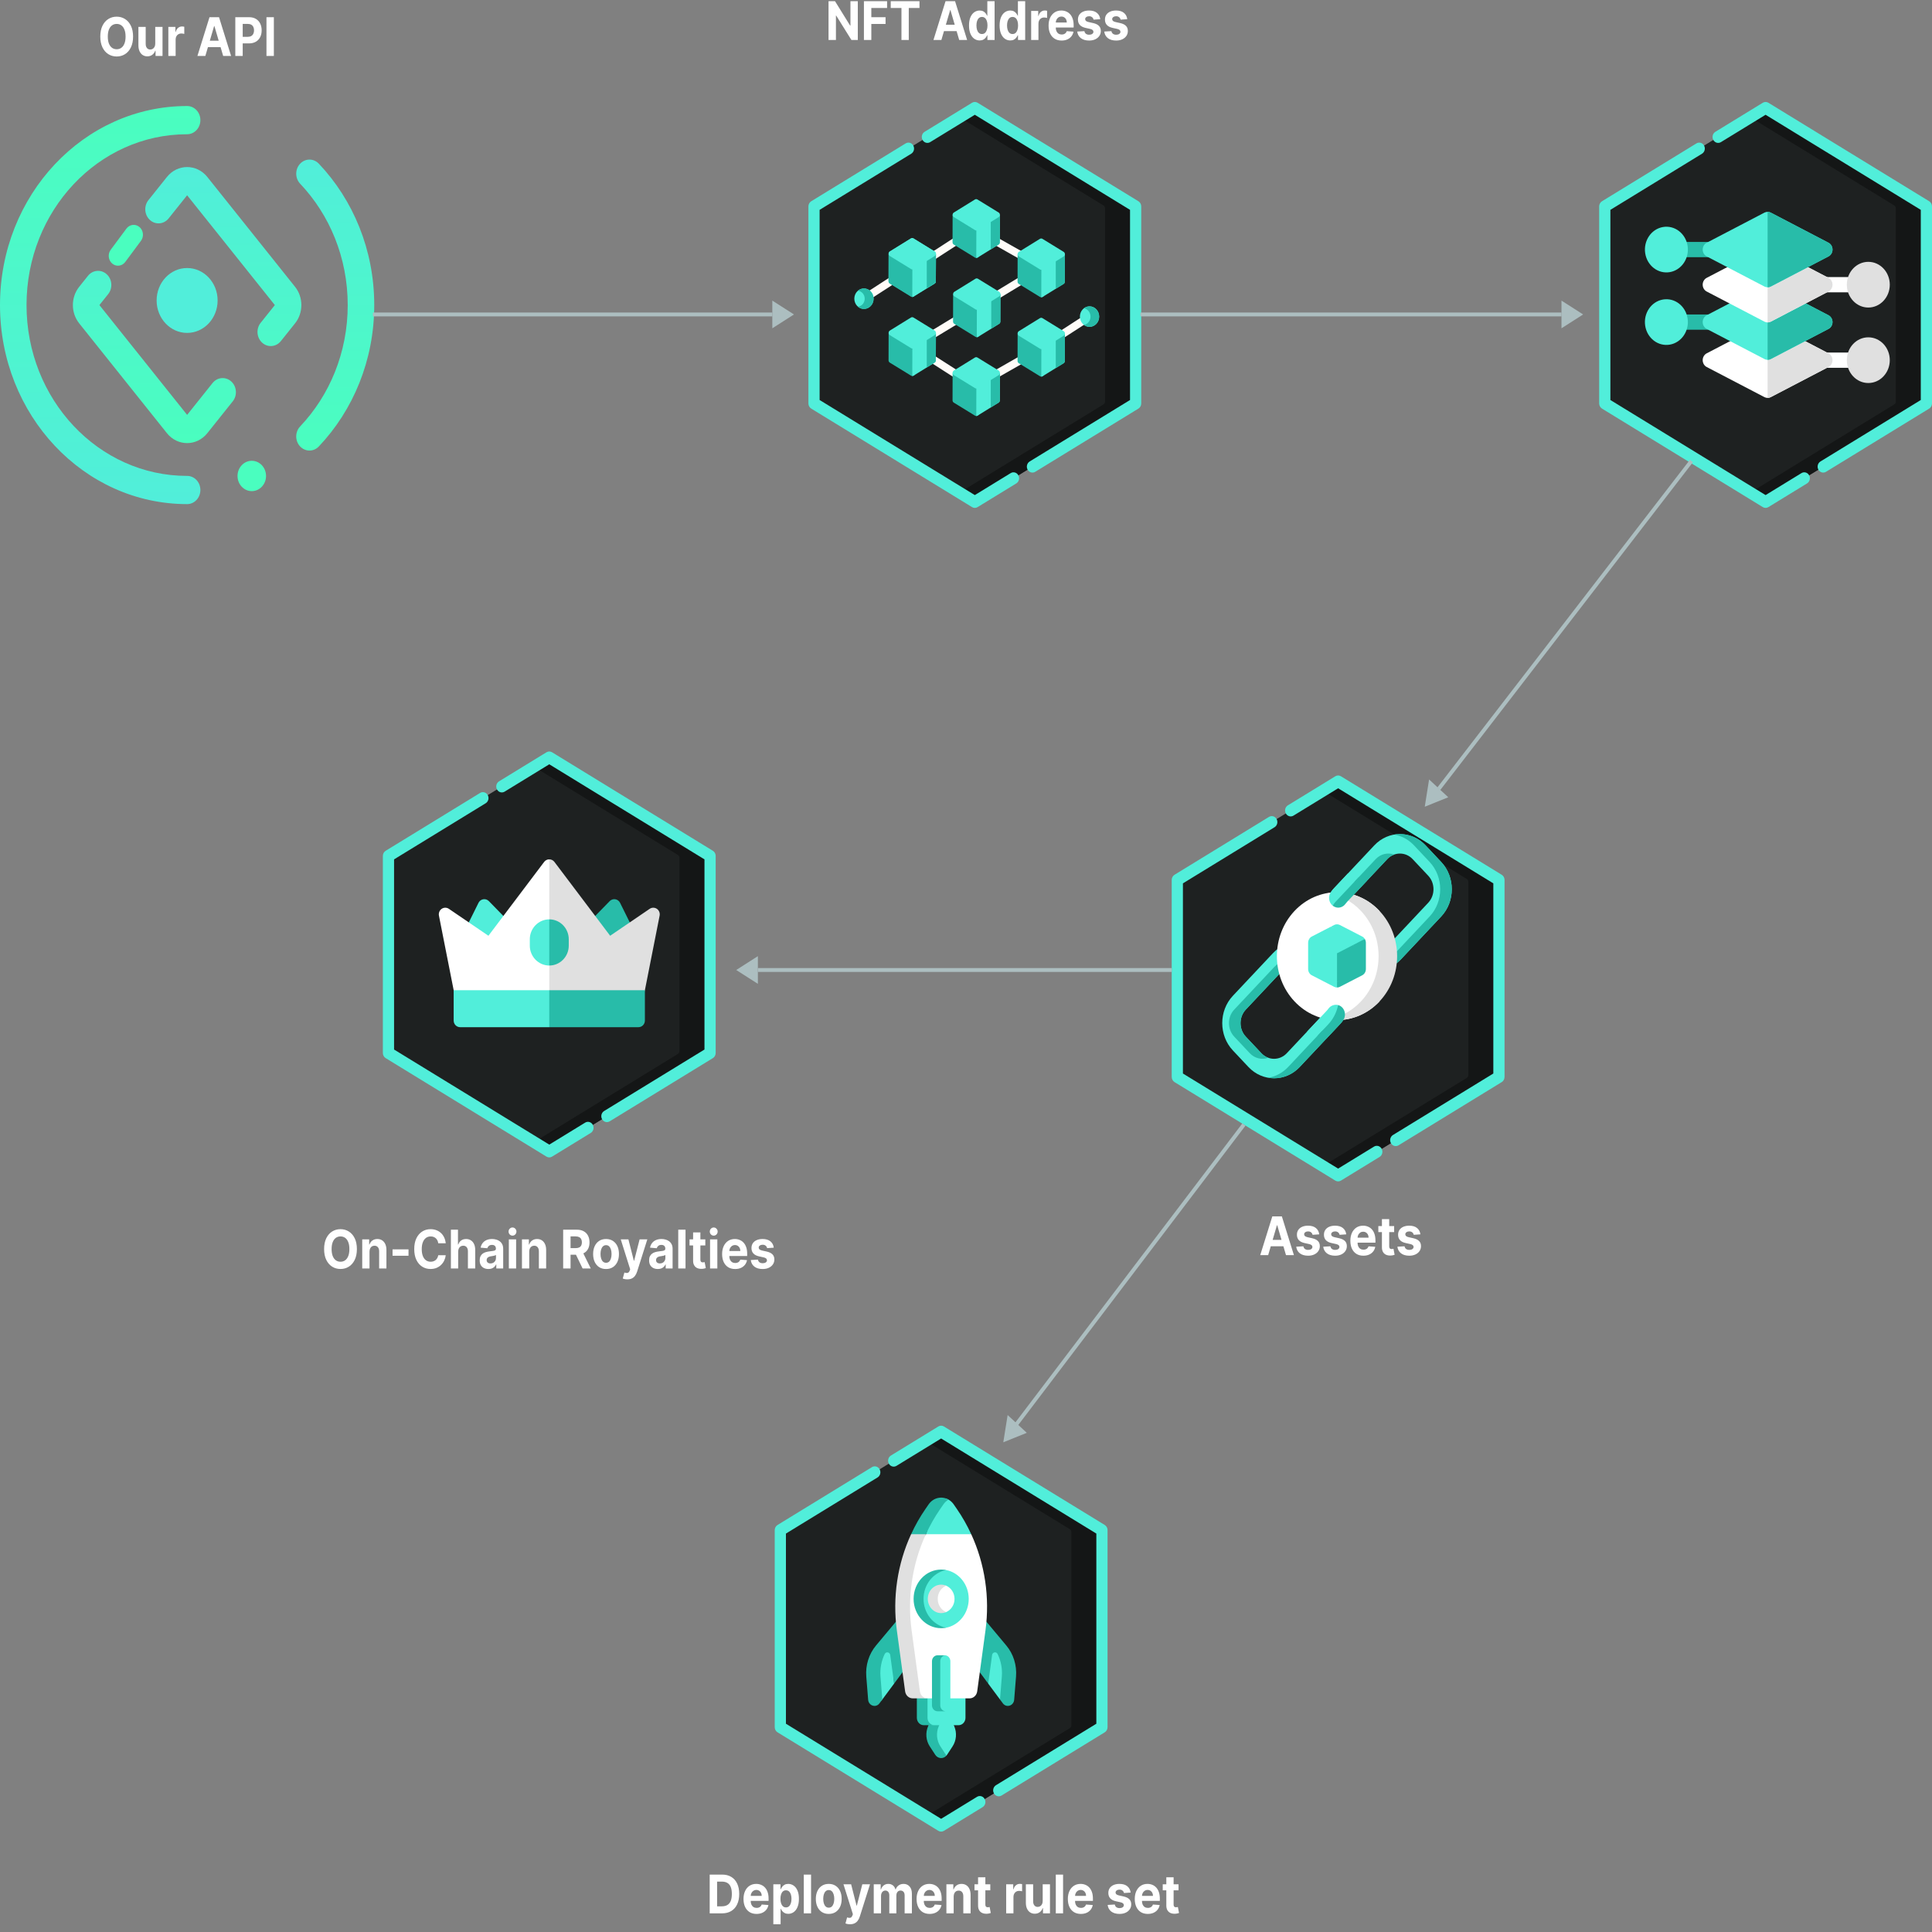 <svg width="500" height="500" viewBox="0 0 500 500" fill="none" xmlns="http://www.w3.org/2000/svg">
<rect x="0" y="0" width="500" height="500" fill="#808080" stroke="none"/>
<g clip-path="url(#clip0_519_257)">
<path d="M34.439 9.467C34.439 10.561 34.252 11.492 33.877 12.259C33.506 13.027 32.999 13.613 32.356 14.018C31.716 14.419 30.997 14.62 30.198 14.62C29.393 14.62 28.671 14.418 28.031 14.013C27.391 13.608 26.886 13.022 26.514 12.254C26.143 11.487 25.957 10.558 25.957 9.467C25.957 8.373 26.143 7.443 26.514 6.675C26.886 5.908 27.391 5.323 28.031 4.922C28.671 4.517 29.393 4.314 30.198 4.314C30.997 4.314 31.716 4.517 32.356 4.922C32.999 5.323 33.506 5.908 33.877 6.675C34.252 7.443 34.439 8.373 34.439 9.467ZM32.498 9.467C32.498 8.759 32.402 8.161 32.21 7.675C32.022 7.188 31.755 6.819 31.41 6.568C31.065 6.316 30.661 6.19 30.198 6.19C29.735 6.19 29.331 6.316 28.986 6.568C28.641 6.819 28.373 7.188 28.181 7.675C27.993 8.161 27.898 8.759 27.898 9.467C27.898 10.176 27.993 10.773 28.181 11.26C28.373 11.746 28.641 12.116 28.986 12.367C29.331 12.618 29.735 12.744 30.198 12.744C30.661 12.744 31.065 12.618 31.41 12.367C31.755 12.116 32.022 11.746 32.21 11.26C32.402 10.773 32.498 10.176 32.498 9.467ZM40.178 11.28V6.959H42.062V14.483H40.253V13.116H40.183C40.029 13.557 39.774 13.912 39.417 14.179C39.064 14.447 38.632 14.581 38.122 14.581C37.668 14.581 37.268 14.467 36.923 14.238C36.578 14.009 36.309 13.684 36.114 13.263C35.922 12.842 35.825 12.338 35.822 11.75V6.959H37.706V11.378C37.709 11.822 37.817 12.173 38.029 12.431C38.241 12.689 38.526 12.818 38.882 12.818C39.109 12.818 39.322 12.761 39.519 12.646C39.717 12.529 39.876 12.355 39.997 12.127C40.121 11.898 40.181 11.616 40.178 11.28ZM43.569 14.483V6.959H45.395V8.272H45.466C45.59 7.805 45.798 7.453 46.09 7.214C46.382 6.972 46.718 6.852 47.098 6.852C47.192 6.852 47.294 6.858 47.403 6.871C47.512 6.884 47.608 6.902 47.691 6.925V8.777C47.602 8.747 47.48 8.721 47.324 8.698C47.167 8.675 47.024 8.664 46.895 8.664C46.617 8.664 46.37 8.731 46.152 8.865C45.936 8.995 45.765 9.178 45.639 9.413C45.515 9.649 45.453 9.919 45.453 10.226V14.483H43.569ZM53.143 14.483H51.091L54.218 4.452H56.686L59.808 14.483H57.756L55.487 6.744H55.416L53.143 14.483ZM53.015 10.54H57.862V12.195H53.015V10.54ZM60.898 14.483V4.452H64.471C65.158 4.452 65.743 4.597 66.227 4.888C66.71 5.175 67.079 5.575 67.332 6.088C67.589 6.597 67.717 7.185 67.717 7.851C67.717 8.517 67.588 9.105 67.328 9.614C67.068 10.124 66.693 10.52 66.2 10.805C65.711 11.088 65.118 11.231 64.423 11.231H62.145V9.531H64.113C64.481 9.531 64.785 9.461 65.024 9.32C65.266 9.177 65.446 8.979 65.563 8.728C65.684 8.473 65.745 8.181 65.745 7.851C65.745 7.518 65.684 7.227 65.563 6.979C65.446 6.728 65.266 6.533 65.024 6.396C64.782 6.256 64.476 6.186 64.104 6.186H62.813V14.483H60.898ZM70.876 4.452V14.483H68.961V4.452H70.876Z" fill="white"/>
<path d="M328.2 324.827H326.148L329.275 314.796H331.742L334.864 324.827H332.813L330.544 317.088H330.473L328.2 324.827ZM328.072 320.885H332.919V322.54H328.072V320.885ZM341.413 319.449L339.688 319.567C339.659 319.403 339.596 319.256 339.498 319.126C339.401 318.992 339.273 318.886 339.114 318.807C338.957 318.726 338.77 318.685 338.552 318.685C338.26 318.685 338.014 318.754 337.813 318.891C337.613 319.025 337.513 319.205 337.513 319.43C337.513 319.61 337.577 319.761 337.707 319.885C337.837 320.01 338.059 320.109 338.375 320.184L339.604 320.458C340.265 320.609 340.757 320.85 341.081 321.183C341.406 321.516 341.568 321.954 341.568 322.496C341.568 322.989 341.437 323.422 341.175 323.794C340.915 324.166 340.558 324.457 340.104 324.666C339.653 324.872 339.133 324.974 338.543 324.974C337.644 324.974 336.927 324.767 336.394 324.352C335.863 323.934 335.552 323.366 335.46 322.647L337.313 322.54C337.369 322.844 337.505 323.076 337.721 323.236C337.935 323.392 338.211 323.471 338.548 323.471C338.878 323.471 339.143 323.401 339.343 323.26C339.547 323.116 339.65 322.932 339.653 322.707C339.65 322.517 339.578 322.362 339.436 322.241C339.295 322.117 339.077 322.023 338.782 321.957L337.605 321.698C336.942 321.551 336.449 321.296 336.124 320.934C335.803 320.571 335.642 320.109 335.642 319.547C335.642 319.064 335.76 318.647 335.996 318.298C336.234 317.949 336.569 317.679 337 317.49C337.433 317.301 337.94 317.206 338.521 317.206C339.379 317.206 340.054 317.407 340.546 317.808C341.042 318.21 341.331 318.757 341.413 319.449ZM348.406 319.449L346.681 319.567C346.652 319.403 346.589 319.256 346.491 319.126C346.394 318.992 346.265 318.886 346.106 318.807C345.95 318.726 345.763 318.685 345.544 318.685C345.253 318.685 345.006 318.754 344.806 318.891C344.605 319.025 344.505 319.205 344.505 319.43C344.505 319.61 344.571 319.761 344.7 319.885C344.83 320.01 345.053 320.109 345.368 320.184L346.597 320.458C347.257 320.609 347.75 320.85 348.074 321.183C348.399 321.516 348.561 321.954 348.561 322.496C348.561 322.989 348.429 323.422 348.167 323.794C347.907 324.166 347.551 324.457 347.097 324.666C346.646 324.872 346.125 324.974 345.536 324.974C344.637 324.974 343.921 324.767 343.387 324.352C342.856 323.934 342.545 323.366 342.454 322.647L344.307 322.54C344.363 322.844 344.498 323.076 344.713 323.236C344.929 323.392 345.204 323.471 345.54 323.471C345.871 323.471 346.136 323.401 346.336 323.26C346.539 323.116 346.643 322.932 346.646 322.707C346.643 322.517 346.571 322.362 346.429 322.241C346.288 322.117 346.069 322.023 345.775 321.957L344.599 321.698C343.935 321.551 343.441 321.296 343.117 320.934C342.795 320.571 342.635 320.109 342.635 319.547C342.635 319.064 342.753 318.647 342.988 318.298C343.228 317.949 343.562 317.679 343.993 317.49C344.426 317.301 344.933 317.206 345.514 317.206C346.372 317.206 347.047 317.407 347.539 317.808C348.034 318.21 348.323 318.757 348.406 319.449ZM352.843 324.974C352.144 324.974 351.543 324.818 351.038 324.504C350.537 324.187 350.151 323.74 349.879 323.162C349.609 322.581 349.473 321.894 349.473 321.1C349.473 320.326 349.609 319.647 349.879 319.063C350.151 318.478 350.533 318.023 351.025 317.696C351.52 317.369 352.101 317.206 352.767 317.206C353.216 317.206 353.633 317.286 354.019 317.446C354.408 317.603 354.747 317.839 355.036 318.156C355.328 318.473 355.555 318.872 355.717 319.352C355.879 319.828 355.96 320.387 355.96 321.027V321.6H350.224V320.307H354.187C354.187 320.006 354.128 319.74 354.01 319.508C353.893 319.276 353.729 319.095 353.52 318.965C353.313 318.83 353.072 318.763 352.798 318.763C352.513 318.763 352.259 318.837 352.038 318.984C351.82 319.127 351.648 319.322 351.525 319.567C351.401 319.809 351.338 320.078 351.335 320.375V321.605C351.335 321.976 351.397 322.298 351.52 322.57C351.647 322.841 351.825 323.05 352.056 323.196C352.285 323.343 352.558 323.417 352.874 323.417C353.083 323.417 353.275 323.384 353.449 323.318C353.622 323.254 353.771 323.156 353.895 323.025C354.019 322.894 354.114 322.734 354.178 322.545L355.921 322.672C355.832 323.136 355.651 323.541 355.377 323.887C355.105 324.23 354.754 324.498 354.324 324.69C353.897 324.88 353.403 324.974 352.843 324.974ZM360.803 317.304V318.872H356.712V317.304H360.803ZM357.641 315.501H359.525V322.516C359.525 322.708 359.551 322.858 359.604 322.966C359.658 323.071 359.731 323.144 359.825 323.187C359.923 323.229 360.035 323.25 360.162 323.25C360.25 323.25 360.338 323.242 360.427 323.226C360.515 323.206 360.583 323.192 360.63 323.182L360.927 324.734C360.832 324.767 360.699 324.805 360.529 324.847C360.358 324.893 360.15 324.921 359.905 324.93C359.451 324.95 359.053 324.883 358.711 324.73C358.372 324.576 358.108 324.338 357.919 324.014C357.731 323.691 357.638 323.283 357.641 322.79V315.501ZM367.597 319.449L365.872 319.567C365.843 319.403 365.779 319.256 365.682 319.126C365.584 318.992 365.456 318.886 365.297 318.807C365.141 318.726 364.954 318.685 364.736 318.685C364.444 318.685 364.198 318.754 363.997 318.891C363.797 319.025 363.696 319.205 363.696 319.43C363.696 319.61 363.761 319.761 363.891 319.885C364.021 320.01 364.243 320.109 364.559 320.184L365.788 320.458C366.449 320.609 366.94 320.85 367.265 321.183C367.589 321.516 367.751 321.954 367.751 322.496C367.751 322.989 367.62 323.422 367.358 323.794C367.099 324.166 366.742 324.457 366.288 324.666C365.836 324.872 365.316 324.974 364.727 324.974C363.827 324.974 363.111 324.767 362.577 324.352C362.047 323.934 361.736 323.366 361.644 322.647L363.497 322.54C363.553 322.844 363.689 323.076 363.904 323.236C364.119 323.392 364.395 323.471 364.731 323.471C365.061 323.471 365.327 323.401 365.527 323.26C365.731 323.116 365.833 322.932 365.836 322.707C365.833 322.517 365.761 322.362 365.62 322.241C365.478 322.117 365.26 322.023 364.965 321.957L363.789 321.698C363.126 321.551 362.632 321.296 362.308 320.934C361.986 320.571 361.825 320.109 361.825 319.547C361.825 319.064 361.944 318.647 362.18 318.298C362.418 317.949 362.753 317.679 363.183 317.49C363.617 317.301 364.124 317.206 364.704 317.206C365.563 317.206 366.237 317.407 366.73 317.808C367.225 318.21 367.514 318.757 367.597 319.449Z" fill="white"/>
<path d="M387.922 278.206V228.23C387.922 228.076 387.884 227.924 387.811 227.791C387.739 227.657 387.634 227.547 387.509 227.47L346.719 202.482C346.593 202.405 346.451 202.364 346.306 202.364C346.16 202.364 346.017 202.405 345.891 202.482L305.102 227.47C304.976 227.547 304.872 227.658 304.799 227.791C304.726 227.925 304.688 228.076 304.688 228.23V278.206C304.688 278.519 304.847 278.809 305.102 278.966L345.891 303.954C346.017 304.031 346.16 304.071 346.306 304.071C346.451 304.071 346.593 304.031 346.719 303.954L387.509 278.966C387.634 278.889 387.739 278.778 387.811 278.644C387.884 278.511 387.922 278.359 387.922 278.206Z" fill="#1E2121"/>
<path d="M387.509 227.47L346.719 202.482C346.593 202.405 346.451 202.364 346.305 202.364C346.16 202.364 346.017 202.405 345.892 202.482L342.349 204.653L379.596 227.47C379.722 227.547 379.826 227.657 379.898 227.791C379.971 227.924 380.009 228.076 380.009 228.23V278.206C380.009 278.359 379.971 278.511 379.898 278.644C379.826 278.778 379.722 278.889 379.596 278.966L342.349 301.784L345.892 303.954C346.017 304.03 346.16 304.071 346.305 304.071C346.451 304.071 346.593 304.03 346.719 303.954L387.509 278.966C387.634 278.889 387.739 278.778 387.811 278.644C387.884 278.511 387.922 278.359 387.922 278.206V228.23C387.922 228.076 387.884 227.924 387.811 227.791C387.739 227.657 387.634 227.547 387.509 227.47Z" fill="#141616"/>
<path d="M388.648 226.39L347.031 200.896C346.811 200.76 346.56 200.689 346.306 200.689C346.051 200.689 345.801 200.76 345.581 200.896L333.297 208.42C332.967 208.626 332.726 208.962 332.628 209.355C332.53 209.747 332.583 210.165 332.774 210.518C332.966 210.869 333.281 211.127 333.65 211.234C334.02 211.34 334.414 211.287 334.748 211.086L346.306 204.005L386.472 228.612V277.824L360.487 293.743C360.157 293.948 359.916 294.284 359.819 294.676C359.72 295.069 359.773 295.487 359.964 295.839C360.156 296.192 360.471 296.449 360.84 296.555C361.21 296.661 361.604 296.609 361.938 296.407L388.648 280.045C388.868 279.91 389.051 279.716 389.179 279.482C389.306 279.247 389.373 278.983 389.373 278.712V227.723C389.373 227.453 389.306 227.187 389.179 226.954C389.051 226.72 388.868 226.525 388.648 226.39ZM355.604 296.734L346.306 302.43L306.139 277.824V228.612L329.864 214.078C330.194 213.872 330.434 213.536 330.533 213.143C330.631 212.75 330.578 212.332 330.386 211.98C330.195 211.629 329.88 211.372 329.51 211.265C329.141 211.158 328.746 211.212 328.413 211.412L303.964 226.39C303.743 226.525 303.56 226.72 303.433 226.954C303.306 227.187 303.238 227.453 303.238 227.723V278.712C303.238 278.983 303.306 279.247 303.433 279.482C303.56 279.716 303.743 279.91 303.964 280.045L345.58 305.54C345.801 305.675 346.051 305.746 346.306 305.746C346.56 305.746 346.811 305.675 347.031 305.54L357.054 299.399C357.383 299.193 357.622 298.857 357.718 298.465C357.815 298.073 357.763 297.656 357.572 297.305C357.381 296.954 357.067 296.697 356.698 296.59C356.33 296.483 355.937 296.535 355.604 296.734Z" fill="#51EEDA"/>
<path d="M498.55 103.902V53.927C498.55 53.773 498.512 53.622 498.439 53.488C498.367 53.355 498.262 53.244 498.136 53.167L457.347 28.179C457.221 28.102 457.079 28.061 456.933 28.061C456.788 28.061 456.645 28.102 456.519 28.179L415.73 53.167C415.604 53.244 415.5 53.355 415.427 53.488C415.354 53.622 415.316 53.773 415.316 53.927V103.903C415.316 104.217 415.474 104.506 415.73 104.663L456.519 129.651C456.645 129.728 456.788 129.768 456.933 129.768C457.079 129.768 457.221 129.728 457.347 129.651L498.136 104.663C498.262 104.586 498.367 104.475 498.439 104.342C498.512 104.208 498.55 104.057 498.55 103.902Z" fill="#1E2121"/>
<path d="M498.137 53.167L457.347 28.179C457.221 28.102 457.079 28.061 456.933 28.061C456.788 28.061 456.645 28.102 456.52 28.179L452.977 30.349L490.224 53.167C490.35 53.244 490.454 53.355 490.526 53.488C490.599 53.622 490.637 53.773 490.637 53.927V103.902C490.637 104.057 490.599 104.208 490.526 104.342C490.454 104.475 490.35 104.586 490.224 104.663L452.977 127.48L456.52 129.65C456.645 129.728 456.788 129.768 456.933 129.768C457.079 129.768 457.221 129.728 457.347 129.65L498.137 104.663C498.262 104.586 498.367 104.475 498.439 104.342C498.512 104.208 498.55 104.057 498.55 103.902V53.927C498.55 53.773 498.512 53.622 498.439 53.488C498.367 53.355 498.262 53.244 498.137 53.167Z" fill="#141616"/>
<path d="M499.275 52.087L457.658 26.593C457.437 26.458 457.187 26.387 456.932 26.387C456.678 26.387 456.428 26.458 456.208 26.593L443.924 34.118C443.594 34.323 443.353 34.659 443.255 35.052C443.157 35.445 443.21 35.863 443.401 36.215C443.593 36.567 443.908 36.824 444.277 36.931C444.647 37.037 445.041 36.984 445.374 36.783L456.932 29.703L497.099 54.309V103.521L471.114 119.439C470.784 119.645 470.543 119.981 470.446 120.374C470.347 120.767 470.4 121.185 470.591 121.537C470.783 121.888 471.098 122.146 471.467 122.252C471.837 122.359 472.231 122.306 472.564 122.105L499.275 105.742C499.495 105.607 499.678 105.413 499.805 105.179C499.933 104.945 500 104.679 500 104.41V53.42C500 53.15 499.933 52.885 499.805 52.651C499.678 52.417 499.495 52.223 499.275 52.087ZM466.231 122.431L456.932 128.127L416.766 103.521V54.309L440.491 39.775C440.821 39.569 441.061 39.233 441.16 38.841C441.257 38.448 441.205 38.03 441.013 37.678C440.822 37.326 440.507 37.069 440.137 36.962C439.767 36.856 439.373 36.909 439.04 37.109L414.591 52.087C414.37 52.223 414.186 52.417 414.059 52.651C413.932 52.885 413.865 53.15 413.865 53.42V104.41C413.865 104.679 413.932 104.945 414.059 105.179C414.186 105.413 414.37 105.607 414.591 105.742L456.207 131.237C456.427 131.372 456.678 131.443 456.932 131.443C457.187 131.443 457.437 131.372 457.658 131.237L467.681 125.097C468.01 124.89 468.249 124.555 468.345 124.163C468.442 123.77 468.389 123.354 468.199 123.003C468.008 122.652 467.694 122.395 467.325 122.288C466.957 122.181 466.564 122.232 466.231 122.431Z" fill="#51EEDA"/>
<path d="M29.05 68.216C28.011 67.343 27.834 65.74 28.655 64.635L32.718 59.164C33.539 58.06 35.046 57.871 36.085 58.745C37.123 59.617 37.3 61.221 36.48 62.326L32.416 67.796C31.596 68.901 30.088 69.089 29.05 68.216Z" fill="#4AFEBF"/>
<path d="M56.319 77.761C56.319 82.397 52.785 86.156 48.426 86.156C44.068 86.156 40.534 82.397 40.534 77.761C40.534 73.124 44.068 69.366 48.426 69.366C52.785 69.366 56.319 73.124 56.319 77.761Z" fill="#51EEDA"/>
<path fill-rule="evenodd" clip-rule="evenodd" d="M53.659 112.099C50.917 115.531 45.937 115.531 43.195 112.099L20.495 83.681C18.317 80.955 18.317 76.951 20.495 74.224L22.766 71.381C23.994 69.844 26.16 69.657 27.605 70.963C29.049 72.268 29.226 74.573 27.998 76.11L25.727 78.953L48.427 107.37L55.005 99.135C56.233 97.598 58.399 97.41 59.844 98.717C61.289 100.023 61.465 102.327 60.237 103.864L53.659 112.099ZM67.851 88.694C66.406 87.388 66.23 85.084 67.457 83.547L71.127 78.953L48.427 50.536L43.646 56.521C42.419 58.058 40.252 58.245 38.807 56.939C37.363 55.633 37.187 53.329 38.414 51.792L43.195 45.807C45.937 42.375 50.917 42.375 53.659 45.807L76.359 74.224C78.537 76.951 78.537 80.955 76.359 83.681L72.689 88.276C71.462 89.813 69.295 90 67.851 88.694Z" fill="url(#paint0_linear_519_257)"/>
<path fill-rule="evenodd" clip-rule="evenodd" d="M48.427 34.743C25.473 34.743 6.866 54.536 6.866 78.953C6.866 103.368 25.473 123.162 48.427 123.162C50.323 123.162 51.86 124.796 51.86 126.813C51.86 128.83 50.323 130.465 48.427 130.465C21.681 130.465 0 107.402 0 78.953C0 50.503 21.681 27.44 48.427 27.44C50.323 27.44 51.86 29.075 51.86 31.091C51.86 33.108 50.323 34.743 48.427 34.743Z" fill="url(#paint1_linear_519_257)"/>
<path fill-rule="evenodd" clip-rule="evenodd" d="M77.657 115.521C76.323 114.088 76.333 111.777 77.68 110.357C85.284 102.342 89.989 91.235 89.989 78.953C89.989 66.67 85.284 55.564 77.68 47.548C76.333 46.129 76.323 43.817 77.657 42.384C78.992 40.952 81.165 40.941 82.512 42.361C91.365 51.691 96.854 64.643 96.854 78.953C96.854 93.262 91.365 106.214 82.512 115.544C81.165 116.964 78.992 116.953 77.657 115.521Z" fill="url(#paint2_linear_519_257)"/>
<path d="M68.851 123.177C68.851 125.346 67.199 127.103 65.161 127.103C63.123 127.103 61.471 125.346 61.471 123.177C61.471 121.01 63.123 119.252 65.161 119.252C67.199 119.252 68.851 121.01 68.851 123.177Z" fill="#4AFEBF"/>
<path d="M479.811 95.182H472.4C471.377 95.182 470.547 94.299 470.547 93.211C470.547 92.122 471.377 91.24 472.4 91.24H479.811C480.835 91.24 481.664 92.122 481.664 93.211C481.664 94.299 480.835 95.182 479.811 95.182Z" fill="white"/>
<path d="M483.518 99.124C486.587 99.124 489.075 96.477 489.075 93.211C489.075 89.946 486.587 87.299 483.518 87.299C480.447 87.299 477.959 89.946 477.959 93.211C477.959 96.477 480.447 99.124 483.518 99.124Z" fill="#E0E0E0"/>
<path d="M473.215 91.442L458.27 83.646C458.015 83.513 457.737 83.444 457.454 83.444C457.171 83.444 456.892 83.513 456.638 83.646L441.692 91.442C441.38 91.604 441.118 91.856 440.935 92.168C440.751 92.482 440.654 92.843 440.654 93.211C440.654 93.58 440.751 93.941 440.935 94.254C441.118 94.566 441.38 94.819 441.692 94.981L456.638 102.777C456.892 102.909 457.171 102.978 457.454 102.978C457.737 102.978 458.015 102.909 458.27 102.777L473.215 94.981C473.527 94.819 473.789 94.566 473.972 94.254C474.156 93.941 474.253 93.58 474.253 93.211C474.253 92.843 474.156 92.482 473.972 92.168C473.789 91.856 473.527 91.604 473.215 91.442Z" fill="white"/>
<path d="M473.215 91.442L458.269 83.646C458.015 83.513 457.736 83.444 457.453 83.444V102.978C457.732 102.978 458.012 102.911 458.269 102.777L473.215 94.981C473.526 94.819 473.788 94.566 473.972 94.254C474.155 93.941 474.252 93.58 474.252 93.211C474.252 92.843 474.155 92.482 473.972 92.168C473.788 91.856 473.526 91.604 473.215 91.442Z" fill="#E0E0E0"/>
<path d="M442.383 85.327H434.972C433.949 85.327 433.119 84.444 433.119 83.356C433.119 82.267 433.949 81.385 434.972 81.385H442.383C443.406 81.385 444.236 82.267 444.236 83.356C444.236 84.444 443.406 85.327 442.383 85.327Z" fill="#28BCA9"/>
<path d="M432.153 89.189C435.183 88.664 437.24 85.626 436.746 82.403C436.253 79.18 433.396 76.993 430.366 77.518C427.336 78.043 425.28 81.081 425.773 84.304C426.267 87.527 429.123 89.714 432.153 89.189Z" fill="#51EEDA"/>
<path d="M473.215 81.586L458.27 73.79C458.015 73.658 457.737 73.589 457.454 73.589C457.171 73.589 456.892 73.658 456.638 73.79L441.692 81.586C441.38 81.748 441.118 82.001 440.935 82.313C440.751 82.626 440.654 82.987 440.654 83.356C440.654 83.725 440.751 84.085 440.935 84.398C441.118 84.711 441.38 84.963 441.692 85.125L456.638 92.921C456.892 93.054 457.171 93.123 457.454 93.123C457.737 93.123 458.015 93.054 458.27 92.921L473.215 85.125C473.527 84.963 473.789 84.711 473.972 84.398C474.156 84.085 474.253 83.725 474.253 83.356C474.253 82.987 474.156 82.626 473.972 82.313C473.789 82.001 473.527 81.748 473.215 81.586Z" fill="#51EEDA"/>
<path d="M473.215 81.586L458.269 73.79C458.015 73.658 457.736 73.589 457.453 73.589V93.123C457.732 93.123 458.012 93.056 458.269 92.921L473.215 85.125C473.526 84.963 473.788 84.712 473.972 84.398C474.155 84.085 474.252 83.725 474.252 83.356C474.252 82.987 474.155 82.626 473.972 82.313C473.788 82.001 473.526 81.748 473.215 81.586Z" fill="#28BCA9"/>
<path d="M479.811 75.647H472.4C471.377 75.647 470.547 74.765 470.547 73.676C470.547 72.588 471.377 71.706 472.4 71.706H479.811C480.835 71.706 481.664 72.588 481.664 73.676C481.664 74.765 480.835 75.647 479.811 75.647Z" fill="white"/>
<path d="M483.518 79.59C486.587 79.59 489.075 76.943 489.075 73.677C489.075 70.412 486.587 67.764 483.518 67.764C480.447 67.764 477.959 70.412 477.959 73.677C477.959 76.943 480.447 79.59 483.518 79.59Z" fill="#E0E0E0"/>
<path d="M473.215 71.907L458.27 64.112C458.015 63.979 457.737 63.91 457.454 63.91C457.171 63.91 456.892 63.979 456.638 64.112L441.692 71.907C441.38 72.07 441.118 72.321 440.935 72.634C440.751 72.948 440.654 73.308 440.654 73.677C440.654 74.045 440.751 74.407 440.935 74.72C441.118 75.032 441.38 75.284 441.692 75.447L456.638 83.243C456.892 83.375 457.171 83.444 457.454 83.444C457.737 83.444 458.015 83.375 458.27 83.243L473.215 75.447C473.527 75.284 473.789 75.032 473.972 74.72C474.156 74.407 474.253 74.045 474.253 73.677C474.253 73.308 474.156 72.948 473.972 72.634C473.789 72.321 473.527 72.07 473.215 71.907Z" fill="white"/>
<path d="M473.215 71.907L458.269 64.112C458.015 63.979 457.736 63.91 457.453 63.91V83.444C457.732 83.444 458.012 83.376 458.269 83.243L473.215 75.447C473.526 75.284 473.788 75.032 473.972 74.719C474.155 74.407 474.252 74.045 474.252 73.677C474.252 73.308 474.155 72.948 473.972 72.634C473.788 72.321 473.526 72.07 473.215 71.907Z" fill="#E0E0E0"/>
<path d="M442.383 66.561H434.972C433.949 66.561 433.119 65.678 433.119 64.59C433.119 63.502 433.949 62.619 434.972 62.619H442.383C443.406 62.619 444.236 63.502 444.236 64.59C444.236 65.678 443.406 66.561 442.383 66.561Z" fill="#28BCA9"/>
<path d="M432.157 70.425C435.187 69.9 437.243 66.862 436.75 63.639C436.256 60.416 433.4 58.229 430.37 58.754C427.34 59.279 425.284 62.317 425.777 65.54C426.271 68.763 429.127 70.95 432.157 70.425Z" fill="#51EEDA"/>
<path d="M473.215 62.82L458.27 55.024C458.015 54.892 457.737 54.823 457.454 54.823C457.171 54.823 456.892 54.892 456.638 55.024L441.692 62.82C441.38 62.982 441.118 63.234 440.935 63.547C440.751 63.86 440.654 64.221 440.654 64.59C440.654 64.958 440.751 65.32 440.935 65.632C441.118 65.945 441.38 66.197 441.692 66.359L456.638 74.155C456.892 74.287 457.171 74.356 457.454 74.356C457.737 74.356 458.015 74.287 458.27 74.155L473.215 66.359C473.527 66.197 473.789 65.945 473.972 65.632C474.156 65.32 474.253 64.958 474.253 64.59C474.253 64.221 474.156 63.86 473.972 63.547C473.789 63.234 473.527 62.982 473.215 62.82Z" fill="#51EEDA"/>
<path d="M473.215 62.82L458.269 55.024C458.015 54.892 457.736 54.823 457.453 54.823V74.356C457.732 74.356 458.012 74.29 458.269 74.155L473.215 66.359C473.526 66.197 473.788 65.945 473.972 65.632C474.155 65.32 474.252 64.958 474.252 64.59C474.252 64.221 474.155 63.86 473.972 63.547C473.788 63.234 473.526 62.982 473.215 62.82Z" fill="#28BCA9"/>
<path d="M186.879 495.173H183.669V485.142H186.906C187.817 485.142 188.601 485.342 189.259 485.744C189.916 486.142 190.422 486.715 190.775 487.463C191.132 488.211 191.31 489.106 191.31 490.147C191.31 491.192 191.132 492.09 190.775 492.841C190.422 493.592 189.913 494.168 189.25 494.57C188.589 494.972 187.799 495.173 186.879 495.173ZM185.584 493.355H186.8C187.366 493.355 187.842 493.244 188.228 493.022C188.617 492.797 188.909 492.449 189.104 491.979C189.302 491.506 189.4 490.895 189.4 490.147C189.4 489.406 189.302 488.8 189.104 488.33C188.909 487.86 188.619 487.513 188.232 487.291C187.846 487.069 187.37 486.958 186.804 486.958H185.584V493.355ZM195.789 495.32C195.09 495.32 194.489 495.163 193.985 494.849C193.484 494.533 193.097 494.085 192.826 493.507C192.555 492.926 192.419 492.239 192.419 491.445C192.419 490.671 192.555 489.992 192.826 489.408C193.097 488.823 193.479 488.368 193.972 488.041C194.467 487.715 195.048 487.551 195.714 487.551C196.162 487.551 196.579 487.631 196.965 487.791C197.355 487.948 197.694 488.184 197.983 488.502C198.275 488.818 198.501 489.217 198.664 489.697C198.826 490.173 198.907 490.732 198.907 491.372V491.945H193.171V490.652H197.133C197.133 490.351 197.075 490.085 196.957 489.853C196.839 489.622 196.675 489.44 196.466 489.31C196.259 489.175 196.02 489.108 195.745 489.108C195.459 489.108 195.206 489.182 194.985 489.329C194.766 489.473 194.595 489.667 194.472 489.912C194.348 490.154 194.284 490.423 194.281 490.72V491.95C194.281 492.322 194.343 492.644 194.467 492.915C194.594 493.186 194.772 493.395 195.002 493.542C195.232 493.688 195.505 493.762 195.82 493.762C196.029 493.762 196.221 493.729 196.395 493.664C196.569 493.599 196.718 493.501 196.842 493.37C196.965 493.24 197.06 493.08 197.125 492.89L198.867 493.017C198.779 493.481 198.597 493.886 198.323 494.232C198.052 494.575 197.701 494.843 197.27 495.035C196.843 495.225 196.35 495.32 195.789 495.32ZM200.137 497.994V487.649H201.994V488.913H202.078C202.16 488.711 202.28 488.504 202.436 488.295C202.595 488.084 202.802 487.907 203.055 487.766C203.312 487.623 203.63 487.551 204.01 487.551C204.506 487.551 204.963 487.695 205.381 487.982C205.8 488.266 206.135 488.695 206.385 489.271C206.636 489.842 206.761 490.559 206.761 491.421C206.761 492.26 206.638 492.969 206.394 493.546C206.152 494.121 205.822 494.557 205.404 494.854C204.988 495.148 204.522 495.295 204.006 495.295C203.64 495.295 203.33 495.228 203.073 495.094C202.819 494.96 202.612 494.792 202.449 494.59C202.287 494.384 202.163 494.177 202.078 493.968H202.02V497.994H200.137ZM201.98 491.411C201.98 491.858 202.036 492.248 202.148 492.582C202.26 492.915 202.423 493.174 202.635 493.36C202.847 493.543 203.105 493.635 203.409 493.635C203.716 493.635 203.975 493.542 204.187 493.355C204.399 493.166 204.56 492.905 204.67 492.572C204.781 492.235 204.837 491.848 204.837 491.411C204.837 490.977 204.783 490.595 204.674 490.265C204.564 489.935 204.404 489.677 204.192 489.491C203.98 489.304 203.719 489.212 203.409 489.212C203.102 489.212 202.843 489.302 202.63 489.481C202.421 489.661 202.26 489.915 202.148 490.245C202.036 490.575 201.98 490.964 201.98 491.411ZM209.901 485.142V495.173H208.017V485.142H209.901ZM214.479 495.32C213.792 495.32 213.198 495.158 212.697 494.835C212.199 494.508 211.814 494.054 211.543 493.473C211.272 492.888 211.136 492.211 211.136 491.44C211.136 490.663 211.272 489.984 211.543 489.403C211.814 488.818 212.199 488.364 212.697 488.041C213.198 487.715 213.792 487.551 214.479 487.551C215.166 487.551 215.759 487.715 216.257 488.041C216.758 488.364 217.144 488.818 217.416 489.403C217.687 489.984 217.823 490.663 217.823 491.44C217.823 492.211 217.687 492.888 217.416 493.473C217.144 494.054 216.758 494.508 216.257 494.835C215.759 495.158 215.166 495.32 214.479 495.32ZM214.488 493.703C214.8 493.703 215.061 493.605 215.27 493.409C215.48 493.21 215.638 492.939 215.744 492.596C215.853 492.253 215.907 491.863 215.907 491.426C215.907 490.988 215.853 490.597 215.744 490.255C215.638 489.912 215.48 489.641 215.27 489.442C215.061 489.243 214.8 489.143 214.488 489.143C214.173 489.143 213.907 489.243 213.692 489.442C213.48 489.641 213.319 489.912 213.21 490.255C213.104 490.597 213.051 490.988 213.051 491.426C213.051 491.863 213.104 492.253 213.21 492.596C213.319 492.939 213.48 493.21 213.692 493.409C213.907 493.605 214.173 493.703 214.488 493.703ZM219.991 497.994C219.753 497.994 219.529 497.973 219.32 497.931C219.113 497.891 218.942 497.84 218.807 497.778L219.231 496.221C219.452 496.296 219.651 496.337 219.828 496.343C220.008 496.35 220.163 496.304 220.292 496.206C220.425 496.109 220.533 495.942 220.615 495.706L220.726 495.388L218.289 487.649H220.27L221.676 493.174H221.747L223.167 487.649H225.161L222.521 495.986C222.394 496.391 222.222 496.743 222.004 497.044C221.789 497.347 221.516 497.581 221.186 497.744C220.855 497.911 220.457 497.994 219.991 497.994ZM226.125 495.173V487.649H227.921V488.977H228C228.142 488.535 228.378 488.188 228.708 487.933C229.038 487.679 229.434 487.551 229.893 487.551C230.359 487.551 230.755 487.68 231.083 487.938C231.41 488.193 231.628 488.539 231.737 488.977H231.808C231.947 488.546 232.197 488.201 232.56 487.943C232.925 487.682 233.358 487.551 233.856 487.551C234.49 487.551 235.004 487.775 235.399 488.222C235.797 488.666 235.996 489.297 235.996 490.113V495.173H234.117V490.524C234.117 490.106 234.016 489.793 233.816 489.584C233.615 489.375 233.364 489.271 233.064 489.271C232.722 489.271 232.455 489.391 232.264 489.633C232.072 489.871 231.976 490.186 231.976 490.578V495.173H230.15V490.48C230.15 490.111 230.054 489.817 229.862 489.599C229.673 489.38 229.424 489.271 229.115 489.271C228.906 489.271 228.717 489.329 228.549 489.446C228.384 489.561 228.252 489.723 228.155 489.932C228.058 490.137 228.01 490.379 228.01 490.657V495.173H226.125ZM240.58 495.32C239.881 495.32 239.28 495.163 238.775 494.849C238.274 494.533 237.888 494.085 237.617 493.507C237.346 492.926 237.21 492.239 237.21 491.445C237.21 490.671 237.346 489.992 237.617 489.408C237.888 488.823 238.27 488.368 238.762 488.041C239.257 487.715 239.838 487.551 240.505 487.551C240.953 487.551 241.37 487.631 241.756 487.791C242.145 487.948 242.485 488.184 242.774 488.502C243.065 488.818 243.292 489.217 243.454 489.697C243.617 490.173 243.698 490.732 243.698 491.372V491.945H237.962V490.652H241.924C241.924 490.351 241.865 490.085 241.747 489.853C241.629 489.622 241.466 489.44 241.256 489.31C241.05 489.175 240.81 489.108 240.536 489.108C240.249 489.108 239.996 489.182 239.775 489.329C239.557 489.473 239.386 489.667 239.262 489.912C239.138 490.154 239.075 490.423 239.072 490.72V491.95C239.072 492.322 239.133 492.644 239.257 492.915C239.384 493.186 239.562 493.395 239.793 493.542C240.023 493.688 240.295 493.762 240.611 493.762C240.82 493.762 241.011 493.729 241.186 493.664C241.359 493.599 241.508 493.501 241.632 493.37C241.756 493.24 241.851 493.08 241.916 492.89L243.658 493.017C243.569 493.481 243.388 493.886 243.114 494.232C242.843 494.575 242.491 494.843 242.061 495.035C241.634 495.225 241.14 495.32 240.58 495.32ZM246.811 490.823V495.173H244.927V487.649H246.722V488.977H246.802C246.952 488.539 247.204 488.193 247.558 487.938C247.912 487.68 248.341 487.551 248.845 487.551C249.317 487.551 249.728 487.666 250.079 487.894C250.43 488.122 250.703 488.449 250.897 488.873C251.092 489.295 251.189 489.797 251.189 490.382V495.173H249.305V490.755C249.308 490.294 249.202 489.935 248.986 489.677C248.772 489.415 248.475 489.285 248.098 489.285C247.844 489.285 247.62 489.346 247.425 489.466C247.234 489.587 247.084 489.764 246.975 489.995C246.868 490.224 246.814 490.5 246.811 490.823ZM256.287 487.649V489.217H252.196V487.649H256.287ZM253.125 485.846H255.009V492.861C255.009 493.053 255.035 493.204 255.089 493.311C255.142 493.416 255.215 493.489 255.31 493.532C255.407 493.574 255.519 493.595 255.645 493.595C255.734 493.595 255.823 493.587 255.911 493.571C256 493.551 256.067 493.537 256.114 493.527L256.411 495.08C256.317 495.112 256.184 495.15 256.013 495.192C255.841 495.238 255.634 495.266 255.389 495.275C254.935 495.295 254.537 495.228 254.195 495.075C253.856 494.921 253.592 494.683 253.404 494.36C253.215 494.036 253.122 493.628 253.125 493.135V485.846ZM260.396 495.173V487.649H262.223V488.962H262.293C262.417 488.495 262.625 488.142 262.917 487.904C263.209 487.662 263.545 487.542 263.925 487.542C264.02 487.542 264.122 487.548 264.231 487.561C264.34 487.574 264.435 487.592 264.518 487.615V489.466C264.429 489.437 264.307 489.411 264.151 489.388C263.995 489.365 263.851 489.353 263.722 489.353C263.445 489.353 263.197 489.421 262.979 489.555C262.764 489.685 262.593 489.868 262.466 490.103C262.342 490.338 262.28 490.609 262.28 490.916V495.173H260.396ZM269.848 491.969V487.649H271.732V495.173H269.923V493.806H269.853C269.699 494.247 269.444 494.601 269.087 494.869C268.734 495.137 268.302 495.271 267.792 495.271C267.338 495.271 266.938 495.156 266.593 494.928C266.248 494.699 265.978 494.374 265.784 493.953C265.592 493.532 265.495 493.027 265.492 492.44V487.649H267.376V492.067C267.379 492.511 267.486 492.862 267.699 493.12C267.911 493.378 268.196 493.507 268.552 493.507C268.779 493.507 268.991 493.45 269.189 493.336C269.386 493.218 269.546 493.045 269.666 492.817C269.79 492.588 269.851 492.306 269.848 491.969ZM275.123 485.142V495.173H273.239V485.142H275.123ZM279.727 495.32C279.029 495.32 278.427 495.163 277.923 494.849C277.422 494.533 277.036 494.085 276.764 493.507C276.493 492.926 276.358 492.239 276.358 491.445C276.358 490.671 276.493 489.992 276.764 489.408C277.036 488.823 277.417 488.368 277.91 488.041C278.405 487.715 278.986 487.551 279.652 487.551C280.1 487.551 280.518 487.631 280.904 487.791C281.293 487.948 281.632 488.184 281.921 488.502C282.213 488.818 282.44 489.217 282.602 489.697C282.764 490.173 282.845 490.732 282.845 491.372V491.945H277.109V490.652H281.072C281.072 490.351 281.013 490.085 280.895 489.853C280.777 489.622 280.614 489.44 280.404 489.31C280.198 489.175 279.957 489.108 279.683 489.108C279.397 489.108 279.143 489.182 278.922 489.329C278.704 489.473 278.533 489.667 278.409 489.912C278.286 490.154 278.223 490.423 278.219 490.72V491.95C278.219 492.322 278.281 492.644 278.405 492.915C278.532 493.186 278.71 493.395 278.94 493.542C279.17 493.688 279.443 493.762 279.759 493.762C279.968 493.762 280.16 493.729 280.333 493.664C280.507 493.599 280.656 493.501 280.78 493.37C280.904 493.24 280.998 493.08 281.063 492.89L282.805 493.017C282.717 493.481 282.536 493.886 282.261 494.232C281.99 494.575 281.639 494.843 281.209 495.035C280.782 495.225 280.288 495.32 279.727 495.32ZM292.609 489.795L290.884 489.912C290.855 489.748 290.791 489.602 290.694 489.471C290.597 489.337 290.468 489.231 290.309 489.153C290.153 489.071 289.965 489.031 289.747 489.031C289.455 489.031 289.209 489.099 289.009 489.236C288.808 489.37 288.708 489.55 288.708 489.775C288.708 489.955 288.773 490.106 288.902 490.231C289.033 490.355 289.255 490.454 289.571 490.529L290.8 490.804C291.46 490.954 291.953 491.195 292.277 491.528C292.601 491.862 292.764 492.299 292.764 492.841C292.764 493.334 292.632 493.767 292.37 494.139C292.11 494.511 291.754 494.802 291.3 495.011C290.848 495.217 290.328 495.32 289.739 495.32C288.84 495.32 288.123 495.112 287.589 494.697C287.059 494.28 286.747 493.711 286.656 492.993L288.509 492.885C288.565 493.189 288.701 493.421 288.916 493.581C289.131 493.737 289.407 493.816 289.743 493.816C290.073 493.816 290.338 493.746 290.539 493.605C290.742 493.462 290.846 493.277 290.848 493.052C290.846 492.862 290.774 492.707 290.632 492.586C290.49 492.462 290.272 492.368 289.977 492.302L288.801 492.043C288.138 491.896 287.644 491.641 287.32 491.279C286.998 490.916 286.838 490.454 286.838 489.893C286.838 489.409 286.955 488.993 287.191 488.644C287.43 488.294 287.765 488.024 288.195 487.835C288.628 487.646 289.135 487.551 289.716 487.551C290.574 487.551 291.249 487.752 291.742 488.153C292.237 488.555 292.526 489.102 292.609 489.795ZM297.045 495.32C296.346 495.32 295.745 495.163 295.241 494.849C294.74 494.533 294.353 494.085 294.082 493.507C293.811 492.926 293.675 492.239 293.675 491.445C293.675 490.671 293.811 489.992 294.082 489.408C294.353 488.823 294.736 488.368 295.227 488.041C295.723 487.715 296.304 487.551 296.97 487.551C297.418 487.551 297.835 487.631 298.222 487.791C298.611 487.948 298.95 488.184 299.239 488.502C299.531 488.818 299.757 489.217 299.92 489.697C300.082 490.173 300.163 490.732 300.163 491.372V491.945H294.427V490.652H298.389C298.389 490.351 298.331 490.085 298.213 489.853C298.095 489.622 297.931 489.44 297.722 489.31C297.516 489.175 297.275 489.108 297.001 489.108C296.715 489.108 296.462 489.182 296.241 489.329C296.022 489.473 295.851 489.667 295.727 489.912C295.604 490.154 295.54 490.423 295.538 490.72V491.95C295.538 492.322 295.599 492.644 295.723 492.915C295.85 493.186 296.028 493.395 296.258 493.542C296.488 493.688 296.76 493.762 297.076 493.762C297.285 493.762 297.477 493.729 297.651 493.664C297.825 493.599 297.974 493.501 298.098 493.37C298.222 493.24 298.316 493.08 298.381 492.89L300.123 493.017C300.035 493.481 299.853 493.886 299.579 494.232C299.308 494.575 298.957 494.843 298.527 495.035C298.099 495.225 297.605 495.32 297.045 495.32ZM305.005 487.649V489.217H300.915V487.649H305.005ZM301.843 485.846H303.727V492.861C303.727 493.053 303.754 493.204 303.807 493.311C303.86 493.416 303.934 493.489 304.028 493.532C304.125 493.574 304.237 493.595 304.364 493.595C304.453 493.595 304.541 493.587 304.63 493.571C304.718 493.551 304.786 493.537 304.833 493.527L305.129 495.08C305.035 495.112 304.902 495.15 304.731 495.192C304.561 495.238 304.353 495.266 304.108 495.275C303.654 495.295 303.256 495.228 302.914 495.075C302.575 494.921 302.311 494.683 302.122 494.36C301.934 494.036 301.841 493.628 301.843 493.135V485.846Z" fill="white"/>
<path d="M285.183 446.482V396.506C285.183 396.352 285.145 396.2 285.072 396.067C285 395.933 284.895 395.823 284.769 395.746L243.98 370.758C243.854 370.681 243.711 370.64 243.566 370.64C243.421 370.64 243.278 370.681 243.152 370.758L202.363 395.746C202.237 395.823 202.133 395.934 202.06 396.067C201.987 396.201 201.949 396.352 201.949 396.506V446.482C201.949 446.795 202.107 447.085 202.363 447.242L243.152 472.23C243.278 472.307 243.421 472.347 243.566 472.347C243.711 472.347 243.854 472.307 243.98 472.23L284.769 447.242C284.895 447.165 285 447.054 285.072 446.92C285.145 446.787 285.183 446.635 285.183 446.482Z" fill="#1E2121"/>
<path d="M284.769 395.746L243.98 370.758C243.854 370.681 243.711 370.64 243.566 370.64C243.421 370.64 243.278 370.681 243.152 370.758L239.609 372.928L276.857 395.746C276.982 395.823 277.087 395.933 277.159 396.067C277.232 396.2 277.27 396.352 277.27 396.506V446.482C277.27 446.635 277.232 446.787 277.159 446.92C277.087 447.054 276.982 447.165 276.857 447.242L239.609 470.059L243.152 472.23C243.278 472.306 243.421 472.347 243.566 472.347C243.711 472.347 243.854 472.306 243.98 472.23L284.769 447.242C284.895 447.165 285 447.054 285.072 446.92C285.145 446.787 285.183 446.635 285.183 446.482V396.506C285.183 396.352 285.145 396.2 285.072 396.067C285 395.933 284.895 395.823 284.769 395.746Z" fill="#141616"/>
<path d="M285.908 394.666L244.291 369.172C244.07 369.036 243.82 368.965 243.565 368.965C243.311 368.965 243.061 369.036 242.841 369.172L230.557 376.696C230.227 376.902 229.986 377.238 229.888 377.631C229.79 378.023 229.843 378.441 230.034 378.794C230.226 379.145 230.54 379.403 230.91 379.509C231.28 379.616 231.674 379.563 232.007 379.362L243.565 372.281L283.732 396.887V446.1L257.747 462.018C257.416 462.224 257.176 462.56 257.078 462.952C256.98 463.345 257.033 463.763 257.224 464.115C257.416 464.467 257.731 464.725 258.1 464.831C258.47 464.937 258.864 464.885 259.197 464.683L285.908 448.321C286.128 448.186 286.311 447.992 286.438 447.758C286.566 447.523 286.633 447.258 286.633 446.988V395.999C286.633 395.729 286.566 395.463 286.438 395.229C286.311 394.996 286.128 394.801 285.908 394.666ZM252.864 465.009L243.565 470.706L203.399 446.1V396.887L227.124 382.354C227.454 382.148 227.694 381.812 227.793 381.419C227.89 381.026 227.837 380.608 227.646 380.256C227.454 379.905 227.14 379.647 226.77 379.54C226.4 379.434 226.006 379.487 225.673 379.688L201.223 394.666C201.003 394.801 200.82 394.996 200.692 395.229C200.565 395.463 200.498 395.729 200.498 395.999V446.988C200.498 447.258 200.565 447.523 200.692 447.758C200.82 447.992 201.003 448.186 201.223 448.321L242.84 473.816C243.06 473.951 243.311 474.022 243.565 474.022C243.82 474.022 244.07 473.951 244.291 473.816L254.314 467.675C254.643 467.469 254.882 467.133 254.978 466.741C255.075 466.349 255.022 465.932 254.832 465.581C254.641 465.23 254.327 464.973 253.958 464.866C253.59 464.759 253.197 464.811 252.864 465.009Z" fill="#51EEDA"/>
<path d="M255.985 424.331L255.748 435.714L258.802 439.83L259.887 438.637C260.812 439.885 260.036 438.072 260.162 436.489L260.667 432.973C260.902 430.042 261.082 429.557 259.244 427.359L255.985 424.331Z" fill="#51EEDA"/>
<path d="M255.748 435.714L252.747 431.667L253.842 417.975L260.436 425.86C261.346 426.947 262.038 428.221 262.469 429.601C262.901 430.983 263.065 432.443 262.948 433.893L262.469 439.881C262.343 441.464 260.459 442.065 259.534 440.818L258.801 439.83L259.276 433.894C259.437 431.88 259.06 429.86 258.187 428.065C257.846 427.363 256.858 427.541 256.751 428.323L255.748 435.714Z" fill="#28BCA9"/>
<path d="M230.634 424.689L231.396 435.714L228.343 439.83C227.418 441.078 227.456 439.08 227.329 437.497L227.145 433.836C226.911 430.905 226.501 430.305 228.339 428.107L230.634 424.689Z" fill="#51EEDA"/>
<path d="M231.395 435.714L234.396 431.667L233.302 417.975L226.707 425.86C225.798 426.947 225.106 428.221 224.674 429.601C224.243 430.983 224.08 432.443 224.195 433.893L224.674 439.881C224.801 441.464 226.685 442.065 227.61 440.818L228.342 439.83L227.868 433.894C227.707 431.88 228.084 429.86 228.957 428.065C229.298 427.363 230.286 427.541 230.392 428.323L231.395 435.714Z" fill="#28BCA9"/>
<path d="M246.433 445.521L246.967 446.777C247.32 447.61 247.465 448.526 247.387 449.435C247.308 450.345 247.009 451.218 246.519 451.968L245.101 454.141C245.055 454.211 245.006 454.277 244.951 454.339C244.778 454.535 244.254 453.944 244.094 453.911C243.635 453.817 243.568 453.595 243.057 452.813L242.345 451.968C241.348 450.442 241.626 448.471 242.345 446.777L243.47 445.521H246.433Z" fill="#51EEDA"/>
<path d="M244.802 454.141L243.384 451.968C242.894 451.218 242.595 450.345 242.516 449.435C242.438 448.526 242.583 447.61 242.936 446.777L243.47 445.521H240.711L240.178 446.777C239.824 447.61 239.68 448.526 239.758 449.435C239.837 450.345 240.135 451.218 240.625 451.968L242.044 454.141C242.738 455.203 244.165 455.27 244.951 454.341C244.898 454.277 244.848 454.21 244.802 454.141Z" fill="#28BCA9"/>
<path d="M248.055 446.484H241.497C240.497 446.484 239.416 445.622 239.416 444.559L240.028 437.497H249.866V444.559C249.866 445.622 249.055 446.484 248.055 446.484Z" fill="#51EEDA"/>
<path d="M240.038 444.559V437.497H237.279V444.559C237.279 445.622 238.09 446.484 239.09 446.484H241.848C240.848 446.484 240.038 445.622 240.038 444.559Z" fill="#28BCA9"/>
<path d="M251.354 397.058C250.306 394.777 249.065 392.584 247.632 390.511L246.817 389.331C246.447 388.797 245.99 388.385 245.485 388.096C243.793 387.126 242.691 389.533 241.45 391.326L240.854 392.856C239.42 394.929 240.664 394.777 239.615 397.059L245.484 399.675L251.354 397.058Z" fill="#51EEDA"/>
<path d="M239.615 397.058C234.306 404.216 234.03 413.404 235.193 421.971L237.58 437.722C237.721 438.762 238.749 439.534 239.738 439.534H250.932C251.921 439.534 252.759 438.762 252.9 437.722L255.038 421.971C256.201 413.404 254.885 404.728 251.358 397.058H239.615Z" fill="white"/>
<path d="M244.153 389.331C244.505 388.819 244.96 388.398 245.485 388.097C243.792 387.128 241.567 387.538 240.328 389.331L239.513 390.51C238.079 392.583 236.839 394.777 235.791 397.058L237.075 398.698L239.616 397.058C240.664 394.777 241.904 392.583 243.338 390.51L244.153 389.331Z" fill="#28BCA9"/>
<path d="M238.069 437.722L235.931 421.971C234.768 413.404 236.084 404.728 239.611 397.058H235.786C232.259 404.728 230.943 413.404 232.106 421.971L234.244 437.722C234.313 438.225 234.549 438.685 234.91 439.018C235.271 439.351 235.734 439.534 236.212 439.534H240.037C239.559 439.534 239.097 439.351 238.735 439.018C238.374 438.685 238.138 438.225 238.069 437.722Z" fill="#E0E0E0"/>
<path d="M250.705 413.788C250.705 417.512 248.184 420.609 244.857 421.253C244.44 421.334 243.388 420.865 242.949 420.865C240.333 420.865 238.268 417.979 238.268 413.788C238.268 409.598 241.571 406.543 243.408 406.543C243.847 406.543 244.441 406.243 244.857 406.323C248.183 406.967 250.705 410.065 250.705 413.788Z" fill="#51EEDA"/>
<path d="M239.01 413.788C239.01 410.065 241.532 406.97 244.857 406.326C244.434 406.243 244.004 406.201 243.572 406.201C239.633 406.201 236.439 409.598 236.439 413.788C236.439 417.979 239.633 421.376 243.572 421.376C244.011 421.376 244.441 421.332 244.857 421.251C241.532 420.607 239.01 417.512 239.01 413.788Z" fill="#28BCA9"/>
<path d="M247.033 413.789C247.033 415.339 246.133 416.665 244.858 417.208C244.461 417.377 243.695 416.406 243.241 416.406C241.329 416.406 242.078 415.822 242.078 413.789C242.078 411.755 241.513 411.068 243.424 411.068C243.879 411.068 244.461 410.2 244.858 410.37C246.133 410.912 247.033 412.239 247.033 413.789Z" fill="white"/>
<path d="M242.682 413.789C242.682 412.239 243.583 410.913 244.858 410.37C244.449 410.196 244.013 410.107 243.573 410.107C241.661 410.107 240.111 411.755 240.111 413.789C240.111 415.822 241.661 417.47 243.573 417.47C244.027 417.47 244.46 417.377 244.858 417.207C243.583 416.664 242.682 415.339 242.682 413.789Z" fill="#E0E0E0"/>
<path d="M244.377 442.848L243.425 442.372C242.626 442.372 242.92 442.19 242.92 441.341L242.323 429.922C242.323 429.072 242.029 428.644 242.828 428.644L244.412 428.408C244.457 428.408 244.591 428.386 244.635 428.39C245.372 428.461 245.95 429.119 245.95 429.922V441.341C245.95 442.14 245.376 442.797 244.644 442.872C244.597 442.877 244.425 442.848 244.377 442.848Z" fill="#51EEDA"/>
<path d="M243.337 441.341V429.922C243.337 429.124 243.911 428.467 244.643 428.392C244.596 428.387 244.55 428.384 244.503 428.384H242.642C241.843 428.384 241.195 429.073 241.195 429.923V441.341C241.195 442.191 241.843 442.879 242.642 442.879H244.503C244.55 442.879 244.597 442.877 244.643 442.873C243.911 442.797 243.337 442.14 243.337 441.341Z" fill="#28BCA9"/>
<path d="M265.732 370.814L260.775 366.207L259.651 373.266L265.732 370.814Z" fill="#ACBEC0"/>
<path d="M92.362 323.26C92.362 324.354 92.174 325.285 91.8 326.053C91.428 326.819 90.921 327.406 90.278 327.811C89.639 328.213 88.919 328.413 88.12 328.413C87.315 328.413 86.593 328.21 85.953 327.806C85.314 327.401 84.808 326.815 84.436 326.047C84.065 325.28 83.879 324.351 83.879 323.26C83.879 322.166 84.065 321.236 84.436 320.468C84.808 319.701 85.314 319.117 85.953 318.715C86.593 318.31 87.315 318.108 88.12 318.108C88.919 318.108 89.639 318.31 90.278 318.715C90.921 319.117 91.428 319.701 91.8 320.468C92.174 321.236 92.362 322.166 92.362 323.26ZM90.42 323.26C90.42 322.552 90.324 321.954 90.132 321.468C89.944 320.981 89.677 320.612 89.332 320.361C88.987 320.109 88.583 319.984 88.12 319.984C87.657 319.984 87.253 320.109 86.908 320.361C86.563 320.612 86.296 320.981 86.104 321.468C85.915 321.954 85.82 322.552 85.82 323.26C85.82 323.969 85.915 324.566 86.104 325.053C86.296 325.539 86.563 325.908 86.908 326.16C87.253 326.411 87.657 326.537 88.12 326.537C88.583 326.537 88.987 326.411 89.332 326.16C89.677 325.908 89.944 325.539 90.132 325.053C90.324 324.566 90.42 323.969 90.42 323.26ZM95.628 323.926V328.276H93.744V320.753H95.54V322.08H95.619C95.77 321.642 96.022 321.296 96.376 321.042C96.73 320.784 97.159 320.655 97.662 320.655C98.134 320.655 98.546 320.769 98.896 320.997C99.247 321.226 99.52 321.553 99.715 321.977C99.909 322.398 100.007 322.901 100.007 323.486V328.276H98.122V323.858C98.126 323.397 98.019 323.038 97.804 322.78C97.589 322.519 97.292 322.388 96.915 322.388C96.662 322.388 96.437 322.449 96.243 322.57C96.051 322.691 95.901 322.867 95.792 323.099C95.686 323.327 95.631 323.603 95.628 323.926ZM105.723 323.329V324.984H101.593V323.329H105.723ZM115.355 321.757H113.418C113.383 321.479 113.31 321.233 113.201 321.017C113.092 320.798 112.952 320.612 112.781 320.459C112.611 320.305 112.413 320.188 112.189 320.106C111.967 320.024 111.728 319.984 111.468 319.984C110.999 319.984 110.591 320.113 110.243 320.37C109.895 320.625 109.625 320.997 109.434 321.487C109.242 321.974 109.146 322.565 109.146 323.26C109.146 323.975 109.242 324.576 109.434 325.063C109.628 325.549 109.899 325.917 110.248 326.165C110.595 326.413 110.998 326.537 111.455 326.537C111.711 326.537 111.949 326.499 112.167 326.424C112.388 326.349 112.584 326.24 112.755 326.096C112.926 325.949 113.068 325.771 113.18 325.562C113.294 325.353 113.374 325.115 113.418 324.847L115.355 324.857C115.305 325.317 115.18 325.762 114.979 326.189C114.782 326.614 114.515 326.995 114.179 327.33C113.846 327.664 113.447 327.928 112.985 328.124C112.525 328.317 112.005 328.413 111.424 328.413C110.616 328.413 109.894 328.21 109.257 327.806C108.623 327.401 108.122 326.815 107.753 326.047C107.388 325.28 107.205 324.351 107.205 323.26C107.205 322.166 107.391 321.236 107.762 320.468C108.134 319.701 108.637 319.117 109.274 318.715C109.911 318.31 110.628 318.108 111.424 318.108C111.949 318.108 112.435 318.189 112.883 318.353C113.334 318.516 113.734 318.754 114.081 319.068C114.429 319.378 114.713 319.758 114.931 320.209C115.152 320.659 115.293 321.175 115.355 321.757ZM118.577 323.926V328.276H116.693V318.245H118.524V322.08H118.603C118.757 321.636 119.004 321.288 119.347 321.037C119.688 320.782 120.117 320.655 120.633 320.655C121.105 320.655 121.516 320.769 121.867 320.997C122.221 321.223 122.495 321.548 122.69 321.972C122.887 322.393 122.984 322.898 122.982 323.486V328.276H121.097V323.858C121.101 323.394 120.994 323.033 120.779 322.775C120.567 322.517 120.269 322.388 119.886 322.388C119.629 322.388 119.403 322.449 119.205 322.57C119.01 322.691 118.857 322.867 118.745 323.099C118.636 323.327 118.58 323.603 118.577 323.926ZM126.401 328.418C125.968 328.418 125.581 328.335 125.243 328.168C124.903 327.999 124.635 327.748 124.437 327.419C124.243 327.086 124.145 326.671 124.145 326.175C124.145 325.757 124.215 325.406 124.353 325.122C124.492 324.837 124.681 324.609 124.919 324.436C125.158 324.263 125.429 324.132 125.733 324.044C126.04 323.956 126.361 323.894 126.697 323.858C127.092 323.812 127.411 323.77 127.652 323.73C127.894 323.688 128.069 323.626 128.179 323.544C128.288 323.463 128.342 323.342 128.342 323.182V323.153C128.342 322.842 128.254 322.602 128.077 322.433C127.903 322.263 127.655 322.178 127.334 322.178C126.995 322.178 126.725 322.261 126.525 322.428C126.324 322.591 126.191 322.797 126.127 323.045L124.385 322.888C124.473 322.431 124.647 322.036 124.906 321.703C125.166 321.366 125.5 321.108 125.91 320.929C126.323 320.746 126.8 320.655 127.343 320.655C127.72 320.655 128.081 320.704 128.426 320.802C128.774 320.899 129.083 321.051 129.351 321.257C129.622 321.463 129.836 321.727 129.992 322.05C130.149 322.37 130.226 322.754 130.226 323.202V328.276H128.44V327.233H128.386C128.277 327.468 128.132 327.675 127.949 327.855C127.766 328.031 127.546 328.17 127.29 328.271C127.033 328.369 126.737 328.418 126.401 328.418ZM126.941 326.978C127.218 326.978 127.462 326.917 127.675 326.797C127.887 326.673 128.053 326.506 128.175 326.297C128.295 326.088 128.356 325.851 128.356 325.587V324.788C128.297 324.831 128.216 324.871 128.112 324.906C128.012 324.939 127.899 324.97 127.772 324.999C127.645 325.025 127.518 325.05 127.391 325.073C127.265 325.093 127.15 325.111 127.046 325.126C126.825 325.162 126.632 325.219 126.467 325.298C126.302 325.376 126.174 325.482 126.083 325.616C125.991 325.747 125.946 325.911 125.946 326.106C125.946 326.391 126.038 326.607 126.224 326.757C126.413 326.904 126.652 326.978 126.941 326.978ZM131.688 328.276V320.753H133.572V328.276H131.688ZM132.634 319.783C132.354 319.783 132.114 319.68 131.914 319.474C131.716 319.265 131.617 319.015 131.617 318.725C131.617 318.437 131.716 318.191 131.914 317.985C132.114 317.776 132.354 317.672 132.634 317.672C132.914 317.672 133.154 317.776 133.351 317.985C133.551 318.191 133.652 318.437 133.652 318.725C133.652 319.015 133.551 319.265 133.351 319.474C133.154 319.68 132.914 319.783 132.634 319.783ZM136.965 323.926V328.276H135.081V320.753H136.876V322.08H136.956C137.106 321.642 137.358 321.296 137.712 321.042C138.066 320.784 138.495 320.655 138.999 320.655C139.471 320.655 139.882 320.769 140.233 320.997C140.584 321.226 140.856 321.553 141.051 321.977C141.246 322.398 141.343 322.901 141.343 323.486V328.276H139.459V323.858C139.462 323.397 139.356 323.038 139.14 322.78C138.926 322.519 138.629 322.388 138.252 322.388C137.998 322.388 137.774 322.449 137.579 322.57C137.388 322.691 137.238 322.867 137.129 323.099C137.022 323.327 136.968 323.603 136.965 323.926ZM145.746 328.276V318.245H149.319C150.003 318.245 150.586 318.38 151.07 318.651C151.556 318.919 151.926 319.299 152.18 319.793C152.436 320.282 152.564 320.859 152.564 321.522C152.564 322.188 152.435 322.761 152.175 323.241C151.916 323.717 151.54 324.083 151.048 324.338C150.558 324.593 149.966 324.72 149.27 324.72H146.878V323.015H148.96C149.326 323.015 149.63 322.96 149.871 322.849C150.113 322.738 150.293 322.571 150.411 322.349C150.532 322.127 150.592 321.851 150.592 321.522C150.592 321.188 150.532 320.908 150.411 320.679C150.293 320.451 150.112 320.277 149.867 320.16C149.625 320.039 149.32 319.979 148.952 319.979H147.66V328.276H145.746ZM150.637 323.711L152.888 328.276H150.774L148.571 323.711H150.637ZM156.842 328.423C156.155 328.423 155.561 328.262 155.06 327.938C154.562 327.611 154.177 327.157 153.906 326.577C153.635 325.992 153.499 325.314 153.499 324.544C153.499 323.766 153.635 323.087 153.906 322.506C154.177 321.922 154.562 321.468 155.06 321.144C155.561 320.818 156.155 320.655 156.842 320.655C157.529 320.655 158.122 320.818 158.62 321.144C159.121 321.468 159.507 321.922 159.779 322.506C160.05 323.087 160.185 323.766 160.185 324.544C160.185 325.314 160.05 325.992 159.779 326.577C159.507 327.157 159.121 327.611 158.62 327.938C158.122 328.262 157.529 328.423 156.842 328.423ZM156.851 326.806C157.163 326.806 157.424 326.708 157.634 326.513C157.843 326.313 158.001 326.042 158.107 325.699C158.216 325.357 158.271 324.966 158.271 324.529C158.271 324.091 158.216 323.701 158.107 323.358C158.001 323.015 157.843 322.744 157.634 322.545C157.424 322.346 157.163 322.246 156.851 322.246C156.536 322.246 156.27 322.346 156.055 322.545C155.843 322.744 155.682 323.015 155.573 323.358C155.467 323.701 155.414 324.091 155.414 324.529C155.414 324.966 155.467 325.357 155.573 325.699C155.682 326.042 155.843 326.313 156.055 326.513C156.27 326.708 156.536 326.806 156.851 326.806ZM162.355 331.097C162.116 331.097 161.892 331.076 161.682 331.034C161.476 330.995 161.305 330.944 161.17 330.882L161.594 329.324C161.815 329.399 162.014 329.44 162.191 329.446C162.371 329.453 162.526 329.408 162.655 329.31C162.788 329.212 162.896 329.045 162.978 328.81L163.089 328.491L160.652 320.753H162.633L164.04 326.277H164.111L165.53 320.753H167.525L164.885 329.089C164.757 329.494 164.585 329.846 164.367 330.147C164.152 330.451 163.879 330.684 163.549 330.848C163.218 331.014 162.82 331.097 162.355 331.097ZM170.243 328.418C169.81 328.418 169.423 328.335 169.084 328.168C168.745 327.999 168.477 327.748 168.279 327.419C168.085 327.086 167.988 326.671 167.988 326.175C167.988 325.757 168.057 325.406 168.195 325.122C168.334 324.837 168.523 324.609 168.761 324.436C169 324.263 169.272 324.132 169.575 324.044C169.882 323.956 170.203 323.894 170.54 323.858C170.934 323.812 171.253 323.77 171.495 323.73C171.736 323.688 171.912 323.626 172.021 323.544C172.13 323.463 172.185 323.342 172.185 323.182V323.153C172.185 322.842 172.096 322.602 171.919 322.433C171.745 322.263 171.497 322.178 171.176 322.178C170.837 322.178 170.568 322.261 170.367 322.428C170.167 322.591 170.034 322.797 169.969 323.045L168.226 322.888C168.315 322.431 168.489 322.036 168.748 321.703C169.008 321.366 169.342 321.108 169.752 320.929C170.165 320.746 170.642 320.655 171.185 320.655C171.563 320.655 171.924 320.704 172.269 320.802C172.616 320.899 172.924 321.051 173.193 321.257C173.464 321.463 173.678 321.727 173.834 322.05C173.99 322.37 174.068 322.754 174.068 323.202V328.276H172.282V327.233H172.229C172.119 327.468 171.974 327.675 171.79 327.855C171.608 328.031 171.388 328.17 171.132 328.271C170.875 328.369 170.579 328.418 170.243 328.418ZM170.782 326.978C171.059 326.978 171.304 326.917 171.517 326.797C171.729 326.673 171.896 326.506 172.017 326.297C172.137 326.088 172.198 325.851 172.198 325.587V324.788C172.139 324.831 172.058 324.871 171.954 324.906C171.854 324.939 171.741 324.97 171.614 324.999C171.487 325.025 171.36 325.05 171.234 325.073C171.107 325.093 170.992 325.111 170.889 325.126C170.668 325.162 170.474 325.219 170.309 325.298C170.144 325.376 170.016 325.482 169.924 325.616C169.833 325.747 169.787 325.911 169.787 326.106C169.787 326.391 169.88 326.607 170.066 326.757C170.255 326.904 170.493 326.978 170.782 326.978ZM177.414 318.245V328.276H175.53V318.245H177.414ZM182.536 320.753V322.32H178.446V320.753H182.536ZM179.374 318.95H181.258V325.964C181.258 326.157 181.284 326.307 181.338 326.415C181.391 326.519 181.464 326.593 181.559 326.635C181.656 326.677 181.768 326.699 181.894 326.699C181.983 326.699 182.071 326.691 182.16 326.675C182.249 326.655 182.316 326.64 182.363 326.631L182.66 328.183C182.566 328.215 182.433 328.253 182.262 328.295C182.091 328.342 181.883 328.369 181.638 328.379C181.184 328.399 180.786 328.331 180.444 328.178C180.105 328.024 179.842 327.786 179.653 327.463C179.464 327.139 179.371 326.731 179.374 326.238V318.95ZM183.763 328.276V320.753H185.647V328.276H183.763ZM184.71 319.783C184.429 319.783 184.189 319.68 183.988 319.474C183.791 319.265 183.692 319.015 183.692 318.725C183.692 318.437 183.791 318.191 183.988 317.985C184.189 317.776 184.429 317.672 184.71 317.672C184.99 317.672 185.228 317.776 185.426 317.985C185.627 318.191 185.727 318.437 185.727 318.725C185.727 319.015 185.627 319.265 185.426 319.474C185.228 319.68 184.99 319.783 184.71 319.783ZM190.252 328.423C189.553 328.423 188.952 328.266 188.447 327.953C187.946 327.636 187.56 327.188 187.289 326.61C187.018 326.029 186.882 325.342 186.882 324.548C186.882 323.775 187.018 323.095 187.289 322.511C187.56 321.926 187.942 321.471 188.434 321.144C188.929 320.818 189.51 320.655 190.177 320.655C190.625 320.655 191.042 320.735 191.428 320.895C191.817 321.051 192.157 321.288 192.446 321.605C192.737 321.922 192.964 322.32 193.126 322.8C193.289 323.277 193.37 323.835 193.37 324.475V325.048H187.634V323.755H191.596C191.596 323.455 191.537 323.188 191.419 322.957C191.302 322.725 191.138 322.544 190.929 322.413C190.722 322.279 190.482 322.212 190.208 322.212C189.922 322.212 189.668 322.286 189.447 322.433C189.229 322.576 189.058 322.771 188.934 323.015C188.81 323.257 188.747 323.526 188.744 323.824V325.053C188.744 325.425 188.805 325.747 188.929 326.018C189.056 326.289 189.234 326.498 189.465 326.645C189.695 326.792 189.967 326.866 190.283 326.866C190.492 326.866 190.684 326.833 190.858 326.767C191.031 326.702 191.18 326.604 191.304 326.473C191.428 326.343 191.523 326.183 191.588 325.993L193.33 326.121C193.241 326.584 193.06 326.989 192.786 327.335C192.515 327.679 192.163 327.946 191.733 328.139C191.306 328.328 190.812 328.423 190.252 328.423ZM200.251 322.898L198.526 323.015C198.497 322.852 198.433 322.705 198.336 322.575C198.239 322.441 198.111 322.335 197.951 322.256C197.795 322.175 197.607 322.134 197.389 322.134C197.097 322.134 196.852 322.202 196.651 322.339C196.451 322.473 196.35 322.653 196.35 322.878C196.35 323.058 196.415 323.21 196.545 323.334C196.675 323.458 196.897 323.557 197.213 323.633L198.442 323.907C199.102 324.057 199.595 324.299 199.919 324.632C200.243 324.965 200.406 325.402 200.406 325.944C200.406 326.437 200.274 326.871 200.012 327.242C199.753 327.615 199.396 327.906 198.942 328.115C198.49 328.32 197.97 328.423 197.381 328.423C196.482 328.423 195.765 328.215 195.231 327.801C194.701 327.383 194.389 326.815 194.299 326.096L196.151 325.988C196.207 326.293 196.343 326.524 196.558 326.684C196.773 326.841 197.049 326.919 197.385 326.919C197.715 326.919 197.98 326.849 198.181 326.708C198.385 326.565 198.488 326.38 198.49 326.155C198.488 325.966 198.416 325.811 198.274 325.69C198.132 325.566 197.914 325.471 197.619 325.406L196.443 325.146C195.78 324.999 195.286 324.744 194.962 324.382C194.64 324.019 194.48 323.557 194.48 322.996C194.48 322.513 194.597 322.096 194.833 321.747C195.072 321.397 195.407 321.128 195.837 320.939C196.271 320.749 196.778 320.655 197.358 320.655C198.216 320.655 198.891 320.855 199.384 321.257C199.88 321.659 200.168 322.206 200.251 322.898Z" fill="white"/>
<path d="M183.769 271.999V222.023C183.769 221.869 183.731 221.717 183.658 221.584C183.586 221.45 183.481 221.34 183.355 221.263L142.566 196.275C142.44 196.198 142.297 196.157 142.152 196.157C142.007 196.157 141.864 196.198 141.738 196.275L100.949 221.263C100.823 221.34 100.719 221.451 100.646 221.584C100.573 221.718 100.535 221.869 100.535 222.023V271.999C100.535 272.312 100.693 272.602 100.949 272.759L141.738 297.747C141.864 297.824 142.007 297.864 142.152 297.864C142.297 297.864 142.44 297.824 142.566 297.747L183.355 272.759C183.481 272.682 183.586 272.571 183.658 272.437C183.731 272.304 183.769 272.152 183.769 271.999Z" fill="#1E2121"/>
<path d="M183.355 221.263L142.566 196.275C142.44 196.198 142.297 196.157 142.152 196.157C142.007 196.157 141.864 196.198 141.738 196.275L138.195 198.445L175.443 221.263C175.568 221.34 175.673 221.45 175.745 221.584C175.818 221.717 175.856 221.869 175.856 222.023V271.999C175.856 272.152 175.818 272.304 175.745 272.437C175.672 272.571 175.568 272.682 175.443 272.759L138.195 295.577L141.738 297.747C141.864 297.823 142.007 297.864 142.152 297.864C142.297 297.864 142.44 297.823 142.566 297.747L183.355 272.759C183.481 272.682 183.585 272.571 183.658 272.437C183.731 272.304 183.769 272.152 183.769 271.999V222.023C183.769 221.869 183.731 221.717 183.658 221.584C183.585 221.45 183.481 221.34 183.355 221.263Z" fill="#141616"/>
<path d="M184.494 220.184L142.877 194.689C142.656 194.554 142.406 194.483 142.151 194.483C141.897 194.483 141.647 194.554 141.426 194.689L129.143 202.214C128.813 202.419 128.572 202.755 128.474 203.148C128.376 203.541 128.428 203.959 128.62 204.311C128.812 204.663 129.126 204.92 129.496 205.027C129.865 205.133 130.26 205.08 130.593 204.879L142.151 197.799L182.318 222.405V271.617L156.332 287.536C156.002 287.742 155.762 288.077 155.664 288.47C155.566 288.863 155.619 289.281 155.81 289.633C156.002 289.985 156.317 290.242 156.686 290.348C157.056 290.455 157.45 290.402 157.783 290.201L184.493 273.838C184.714 273.704 184.897 273.509 185.024 273.275C185.151 273.041 185.218 272.776 185.218 272.506V221.517C185.218 221.246 185.152 220.981 185.024 220.747C184.897 220.513 184.714 220.319 184.494 220.184ZM151.449 290.527L142.151 296.224L101.984 271.617V222.405L125.71 207.871C126.04 207.666 126.28 207.33 126.379 206.937C126.476 206.544 126.423 206.126 126.232 205.774C126.04 205.422 125.726 205.165 125.356 205.058C124.986 204.952 124.592 205.005 124.259 205.206L99.809 220.184C99.588 220.319 99.405 220.513 99.278 220.747C99.151 220.981 99.084 221.246 99.084 221.517V272.506C99.084 272.776 99.151 273.041 99.278 273.275C99.405 273.509 99.588 273.704 99.809 273.838L141.426 299.333C141.646 299.468 141.897 299.539 142.151 299.539C142.406 299.539 142.656 299.468 142.876 299.333L152.9 293.193C153.228 292.986 153.468 292.65 153.564 292.259C153.661 291.866 153.608 291.45 153.417 291.099C153.227 290.748 152.913 290.49 152.544 290.384C152.176 290.277 151.782 290.328 151.449 290.527Z" fill="#51EEDA"/>
<path d="M120.474 240.436L123.839 233.643C123.958 233.402 124.132 233.193 124.346 233.033C124.56 232.874 124.808 232.768 125.07 232.726C125.332 232.683 125.599 232.705 125.852 232.789C126.104 232.872 126.332 233.016 126.52 233.208L131.615 238.433L126.403 244.454L120.474 240.436Z" fill="#51EEDA"/>
<path d="M142.153 222.393C141.896 222.393 141.644 222.453 141.415 222.568C141.185 222.684 140.984 222.852 140.827 223.059L126.403 242.173L116.169 235.202C115.893 235.014 115.569 234.914 115.238 234.915C114.906 234.915 114.583 235.015 114.307 235.204C114.032 235.392 113.817 235.659 113.691 235.973C113.565 236.286 113.532 236.63 113.597 236.962L117.41 256.268C117.566 257.068 118.286 257.98 119.084 257.98H142.153L147.193 240.577L142.153 222.393Z" fill="white"/>
<path d="M157.905 244.455L152.693 238.433L157.789 233.208C157.976 233.016 158.205 232.872 158.457 232.789C158.709 232.705 158.977 232.683 159.238 232.726C159.5 232.768 159.748 232.874 159.962 233.033C160.177 233.193 160.35 233.402 160.47 233.643L163.835 240.436L157.905 244.455Z" fill="#28BCA9"/>
<path d="M165.223 257.98C166.022 257.98 166.742 257.068 166.898 256.268L170.711 236.962C170.776 236.63 170.743 236.286 170.616 235.973C170.49 235.66 170.276 235.393 170 235.204C169.725 235.016 169.401 234.915 169.07 234.915C168.739 234.915 168.415 235.015 168.139 235.202L157.905 242.173L143.481 223.059C143.324 222.852 143.123 222.684 142.893 222.568C142.664 222.453 142.41 222.393 142.154 222.393V257.98H165.223Z" fill="#E0E0E0"/>
<path d="M117.41 264.125C117.41 265.07 118.16 265.836 119.085 265.836H142.153L145.765 261.052L142.154 256.268H117.41V264.125Z" fill="#51EEDA"/>
<path d="M142.154 265.837H165.223C166.149 265.837 166.898 265.071 166.898 264.125V256.268H142.154V265.837Z" fill="#28BCA9"/>
<path d="M142.153 249.877C139.375 249.877 137.114 247.568 137.114 244.728V243.079C137.114 240.239 139.375 237.93 142.153 237.93L144.673 244.455L142.153 249.877Z" fill="#51EEDA"/>
<path d="M147.194 244.728V243.079C147.194 240.239 144.933 237.93 142.154 237.93V249.877C144.933 249.877 147.194 247.568 147.194 244.728Z" fill="#28BCA9"/>
<path d="M190.535 251.035L196.139 254.618V247.451L190.535 251.035Z" fill="#ACBEC0"/>
<path d="M293.9 103.902V53.927C293.9 53.773 293.862 53.622 293.789 53.488C293.716 53.355 293.612 53.244 293.486 53.167L252.697 28.179C252.571 28.102 252.428 28.061 252.283 28.061C252.137 28.061 251.995 28.102 251.869 28.179L211.079 53.167C210.954 53.244 210.85 53.355 210.777 53.488C210.704 53.622 210.666 53.773 210.666 53.927V103.903C210.666 104.217 210.824 104.506 211.079 104.663L251.869 129.651C251.995 129.728 252.137 129.768 252.283 129.768C252.428 129.768 252.571 129.728 252.697 129.651L293.486 104.663C293.612 104.586 293.716 104.475 293.789 104.342C293.862 104.208 293.9 104.057 293.9 103.902Z" fill="#1E2121"/>
<path d="M293.486 53.167L252.697 28.179C252.571 28.102 252.428 28.061 252.283 28.061C252.137 28.061 251.995 28.102 251.869 28.179L248.326 30.349L285.573 53.167C285.699 53.244 285.804 53.355 285.876 53.488C285.949 53.622 285.987 53.773 285.987 53.927V103.902C285.987 104.057 285.949 104.208 285.876 104.342C285.804 104.475 285.699 104.586 285.573 104.663L248.326 127.48L251.869 129.65C251.995 129.728 252.137 129.768 252.283 129.768C252.428 129.768 252.571 129.728 252.697 129.65L293.486 104.663C293.612 104.586 293.717 104.475 293.789 104.342C293.862 104.208 293.9 104.057 293.9 103.902V53.927C293.9 53.773 293.862 53.622 293.789 53.488C293.717 53.355 293.612 53.244 293.486 53.167Z" fill="#141616"/>
<path d="M294.626 52.087L253.008 26.593C252.788 26.458 252.538 26.387 252.283 26.387C252.028 26.387 251.779 26.458 251.558 26.593L239.274 34.118C238.944 34.323 238.704 34.659 238.606 35.052C238.508 35.445 238.561 35.863 238.752 36.215C238.944 36.567 239.258 36.824 239.628 36.931C239.998 37.037 240.392 36.984 240.725 36.783L252.283 29.703L292.45 54.309V103.521L266.465 119.439C266.134 119.645 265.894 119.981 265.796 120.374C265.698 120.767 265.751 121.185 265.942 121.537C266.134 121.888 266.449 122.146 266.818 122.252C267.188 122.359 267.582 122.306 267.915 122.105L294.626 105.742C294.846 105.607 295.029 105.413 295.156 105.179C295.284 104.945 295.35 104.679 295.35 104.41V53.42C295.35 53.15 295.284 52.885 295.156 52.651C295.029 52.417 294.846 52.223 294.626 52.087ZM261.581 122.431L252.283 128.127L212.117 103.521V54.309L235.842 39.775C236.172 39.569 236.412 39.233 236.51 38.841C236.608 38.448 236.555 38.03 236.364 37.678C236.172 37.326 235.858 37.069 235.488 36.962C235.118 36.856 234.724 36.909 234.391 37.109L209.941 52.087C209.721 52.223 209.538 52.417 209.41 52.651C209.283 52.885 209.216 53.15 209.216 53.42V104.41C209.216 104.679 209.283 104.945 209.41 105.179C209.538 105.413 209.721 105.607 209.941 105.742L251.558 131.237C251.778 131.372 252.028 131.443 252.283 131.443C252.538 131.443 252.788 131.372 253.008 131.237L263.032 125.097C263.36 124.89 263.599 124.555 263.696 124.163C263.793 123.77 263.74 123.354 263.55 123.003C263.358 122.652 263.045 122.395 262.676 122.288C262.307 122.181 261.914 122.232 261.581 122.431Z" fill="#51EEDA"/>
<path d="M246.989 97.561C246.815 97.561 246.645 97.51 246.496 97.415L241.255 94.054C241.041 93.912 240.889 93.688 240.83 93.428C240.772 93.168 240.811 92.894 240.942 92.665C241.071 92.436 241.28 92.27 241.524 92.204C241.767 92.139 242.025 92.177 242.242 92.312L247.483 95.673C247.663 95.788 247.801 95.961 247.878 96.168C247.955 96.375 247.967 96.603 247.911 96.817C247.854 97.031 247.734 97.22 247.567 97.355C247.401 97.489 247.198 97.561 246.989 97.561ZM258.051 97.686C257.838 97.686 257.63 97.61 257.462 97.471C257.294 97.332 257.174 97.137 257.122 96.917C257.07 96.697 257.089 96.465 257.175 96.257C257.261 96.05 257.41 95.879 257.599 95.772L263.708 92.286C263.932 92.161 264.193 92.134 264.434 92.213C264.676 92.291 264.879 92.468 264.998 92.705C265.117 92.941 265.144 93.219 265.072 93.477C265 93.734 264.834 93.95 264.612 94.079L258.502 97.565C258.363 97.644 258.209 97.686 258.051 97.686ZM264.215 67.091C264.059 67.091 263.905 67.05 263.767 66.972L257.601 63.485C257.377 63.358 257.21 63.142 257.136 62.884C257.062 62.626 257.087 62.347 257.206 62.109C257.325 61.871 257.528 61.693 257.77 61.614C258.013 61.535 258.275 61.562 258.499 61.688L264.665 65.176C264.853 65.282 265.003 65.453 265.09 65.66C265.177 65.868 265.196 66.1 265.144 66.32C265.092 66.541 264.973 66.737 264.805 66.876C264.636 67.016 264.429 67.092 264.215 67.091ZM241.75 67.091C241.541 67.091 241.338 67.019 241.171 66.885C241.005 66.751 240.884 66.563 240.828 66.349C240.771 66.135 240.782 65.908 240.859 65.701C240.935 65.495 241.073 65.32 241.252 65.205L246.823 61.597C247.273 61.305 247.862 61.457 248.136 61.937C248.411 62.417 248.269 63.043 247.817 63.335L242.246 66.943C242.097 67.04 241.925 67.091 241.75 67.091Z" fill="#FFFCF8"/>
<path d="M224.921 77.46C224.713 77.46 224.51 77.388 224.343 77.254C224.176 77.12 224.056 76.932 224 76.718C223.943 76.504 223.954 76.277 224.03 76.071C224.107 75.864 224.245 75.689 224.423 75.574L230.218 71.822C230.325 71.752 230.444 71.706 230.568 71.685C230.693 71.665 230.819 71.671 230.941 71.702C231.063 71.733 231.178 71.791 231.279 71.869C231.381 71.948 231.467 72.047 231.532 72.162C231.597 72.275 231.641 72.402 231.66 72.534C231.68 72.666 231.674 72.801 231.644 72.931C231.615 73.06 231.561 73.183 231.487 73.291C231.413 73.398 231.32 73.49 231.213 73.559L225.417 77.312C225.268 77.409 225.096 77.46 224.921 77.46ZM274.823 87.581C274.615 87.581 274.412 87.508 274.245 87.375C274.079 87.241 273.958 87.053 273.902 86.839C273.845 86.625 273.856 86.397 273.932 86.191C274.009 85.984 274.147 85.81 274.325 85.695L281.473 81.066C281.924 80.774 282.512 80.926 282.787 81.406C283.061 81.886 282.919 82.512 282.467 82.804L275.32 87.432C275.17 87.529 274.998 87.581 274.823 87.581ZM241.523 87.498C241.312 87.498 241.107 87.424 240.94 87.286C240.772 87.15 240.652 86.958 240.598 86.741C240.544 86.524 240.559 86.294 240.64 86.087C240.722 85.88 240.866 85.708 241.049 85.596L246.847 82.081C247.067 81.951 247.326 81.918 247.569 81.99C247.812 82.062 248.018 82.233 248.142 82.466C248.267 82.699 248.3 82.974 248.236 83.233C248.17 83.492 248.011 83.713 247.794 83.848L241.996 87.364C241.852 87.451 241.689 87.498 241.523 87.498ZM258.282 77.266C258.071 77.266 257.866 77.191 257.698 77.055C257.531 76.918 257.411 76.726 257.356 76.509C257.302 76.293 257.317 76.062 257.399 75.855C257.48 75.648 257.623 75.475 257.807 75.364L263.67 71.807C263.891 71.678 264.149 71.647 264.391 71.719C264.632 71.792 264.837 71.962 264.962 72.195C265.086 72.426 265.12 72.701 265.055 72.959C264.991 73.217 264.834 73.438 264.618 73.574L258.754 77.131C258.61 77.219 258.447 77.265 258.282 77.266Z" fill="#FFFCF8"/>
<path d="M236.751 69.049L236.74 76.552L236.416 76.752C236.319 76.812 236.209 76.843 236.097 76.843C235.984 76.843 235.874 76.812 235.777 76.752L230.275 73.373C230.178 73.314 230.098 73.228 230.042 73.124C229.986 73.021 229.956 72.904 229.957 72.785L229.976 65.672L236.116 69.443L236.751 69.049Z" fill="#28BCA9"/>
<path d="M242.218 65.672L242.198 72.789C242.198 72.907 242.168 73.023 242.112 73.126C242.057 73.228 241.977 73.314 241.881 73.373L236.416 76.752C236.32 76.812 236.21 76.843 236.099 76.842L236.117 69.443L242.218 65.672Z" fill="#51EEDA"/>
<path d="M242.217 65.672L242.197 72.789C242.197 72.907 242.168 73.023 242.112 73.126C242.057 73.228 241.976 73.314 241.88 73.373L239.844 74.632V67.138L242.217 65.672Z" fill="#28BCA9"/>
<path d="M230.298 65.076L235.751 61.705C235.85 61.644 235.961 61.612 236.075 61.612C236.189 61.612 236.3 61.643 236.399 61.704L241.894 65.079C242.325 65.343 242.325 66.003 241.896 66.268L236.443 69.639C236.345 69.7 236.232 69.732 236.119 69.732C236.005 69.732 235.894 69.701 235.795 69.64L230.3 66.265C229.869 66.001 229.869 65.341 230.298 65.076Z" fill="#51EEDA"/>
<path d="M236.751 69.049L236.74 76.552L236.416 76.752C236.319 76.812 236.209 76.843 236.097 76.843C235.984 76.843 235.874 76.812 235.777 76.752L230.275 73.373C230.178 73.314 230.098 73.228 230.042 73.124C229.986 73.021 229.956 72.904 229.957 72.785L229.976 65.672L236.116 69.443L236.751 69.049Z" fill="#28BCA9"/>
<path d="M242.218 65.672L242.198 72.789C242.198 72.907 242.168 73.023 242.112 73.126C242.057 73.228 241.977 73.314 241.881 73.373L236.416 76.752C236.32 76.812 236.21 76.843 236.099 76.842L236.117 69.443L242.218 65.672Z" fill="#51EEDA"/>
<path d="M242.217 65.672L242.197 72.789C242.197 72.907 242.168 73.023 242.112 73.126C242.057 73.228 241.976 73.314 241.88 73.373L239.844 74.632V67.138L242.217 65.672Z" fill="#28BCA9"/>
<path d="M230.298 65.076L235.751 61.705C235.85 61.644 235.961 61.612 236.075 61.612C236.189 61.612 236.3 61.643 236.399 61.704L241.894 65.079C242.325 65.343 242.325 66.003 241.896 66.268L236.443 69.639C236.345 69.7 236.232 69.732 236.119 69.732C236.005 69.732 235.894 69.701 235.795 69.64L230.3 66.265C229.869 66.001 229.869 65.341 230.298 65.076Z" fill="#51EEDA"/>
<path d="M253.311 58.969L253.3 66.472L252.975 66.671C252.879 66.731 252.769 66.763 252.656 66.763C252.544 66.763 252.434 66.731 252.337 66.671L246.835 63.293C246.738 63.233 246.658 63.148 246.602 63.044C246.546 62.941 246.517 62.824 246.517 62.704L246.536 55.592L252.676 59.363L253.311 58.969Z" fill="#28BCA9"/>
<path d="M258.777 55.593L258.758 62.709C258.758 62.827 258.729 62.944 258.673 63.046C258.617 63.149 258.537 63.234 258.441 63.294L252.976 66.672C252.88 66.732 252.771 66.763 252.659 66.763L252.678 59.363L258.777 55.593Z" fill="#51EEDA"/>
<path d="M258.778 55.593L258.759 62.709C258.758 62.827 258.729 62.944 258.674 63.046C258.618 63.149 258.538 63.234 258.441 63.294L256.405 64.552V57.059L258.778 55.593Z" fill="#28BCA9"/>
<path d="M246.858 54.996L252.311 51.625C252.409 51.564 252.521 51.532 252.635 51.532C252.748 51.532 252.86 51.563 252.959 51.624L258.454 54.999C258.885 55.263 258.885 55.923 258.456 56.188L253.002 59.559C252.904 59.62 252.792 59.652 252.679 59.652C252.565 59.652 252.453 59.621 252.355 59.56L246.859 56.185C246.429 55.921 246.428 55.261 246.858 54.996Z" fill="#51EEDA"/>
<path d="M270.137 69.155L270.125 76.658L269.802 76.857C269.705 76.917 269.594 76.948 269.482 76.948C269.37 76.948 269.26 76.917 269.163 76.857L263.662 73.479C263.564 73.419 263.483 73.333 263.427 73.23C263.372 73.126 263.342 73.009 263.343 72.89L263.362 65.778L269.502 69.548L270.137 69.155Z" fill="#28BCA9"/>
<path d="M275.602 65.778L275.583 72.894C275.582 73.012 275.553 73.129 275.498 73.231C275.442 73.334 275.362 73.419 275.265 73.479L269.801 76.857C269.704 76.916 269.595 76.948 269.483 76.948L269.503 69.548L275.602 65.778Z" fill="#51EEDA"/>
<path d="M275.602 65.778L275.583 72.894C275.583 73.012 275.553 73.129 275.497 73.231C275.442 73.334 275.361 73.419 275.266 73.479L273.229 74.737V67.244L275.602 65.778Z" fill="#28BCA9"/>
<path d="M263.682 65.181L269.136 61.81C269.233 61.749 269.345 61.717 269.459 61.717C269.573 61.717 269.684 61.748 269.783 61.809L275.279 65.184C275.708 65.448 275.709 66.108 275.28 66.373L269.827 69.744C269.728 69.805 269.617 69.837 269.503 69.837C269.389 69.838 269.278 69.806 269.179 69.745L263.684 66.37C263.253 66.106 263.253 65.446 263.682 65.181Z" fill="#51EEDA"/>
<path d="M253.444 79.484L253.432 86.986L253.108 87.186C253.011 87.246 252.902 87.278 252.789 87.278C252.677 87.278 252.567 87.246 252.469 87.186L246.968 83.808C246.871 83.748 246.791 83.662 246.735 83.559C246.679 83.455 246.649 83.338 246.649 83.219L246.669 76.106L252.809 79.877L253.444 79.484Z" fill="#28BCA9"/>
<path d="M258.91 76.106L258.891 83.223C258.891 83.342 258.861 83.457 258.805 83.56C258.75 83.663 258.67 83.748 258.573 83.808L253.109 87.186C253.013 87.246 252.903 87.278 252.791 87.277L252.81 79.877L258.91 76.106Z" fill="#51EEDA"/>
<path d="M258.911 76.106L258.892 83.223C258.891 83.342 258.862 83.457 258.806 83.56C258.75 83.663 258.671 83.748 258.574 83.808L256.538 85.066V77.573L258.911 76.106Z" fill="#28BCA9"/>
<path d="M246.99 75.51L252.444 72.138C252.542 72.078 252.654 72.046 252.768 72.045C252.881 72.045 252.993 72.077 253.092 72.138L258.587 75.513C259.017 75.777 259.018 76.436 258.588 76.702L253.135 80.073C253.037 80.134 252.925 80.166 252.811 80.166C252.698 80.166 252.586 80.134 252.488 80.074L246.992 76.699C246.562 76.435 246.561 75.775 246.99 75.51Z" fill="#51EEDA"/>
<path d="M236.751 89.52L236.74 97.023L236.416 97.222C236.319 97.282 236.209 97.314 236.097 97.314C235.984 97.314 235.874 97.282 235.777 97.222L230.275 93.843C230.178 93.784 230.098 93.698 230.042 93.594C229.986 93.492 229.956 93.374 229.957 93.255L229.976 86.143L236.116 89.913L236.751 89.52Z" fill="#28BCA9"/>
<path d="M242.218 86.143L242.198 93.259C242.198 93.377 242.168 93.494 242.112 93.596C242.057 93.698 241.977 93.784 241.881 93.843L236.416 97.222C236.32 97.282 236.21 97.313 236.099 97.313L236.117 89.913L242.218 86.143Z" fill="#51EEDA"/>
<path d="M242.217 86.143L242.197 93.259C242.197 93.377 242.168 93.494 242.112 93.596C242.057 93.698 241.976 93.784 241.88 93.843L239.844 95.102V87.609L242.217 86.143Z" fill="#28BCA9"/>
<path d="M230.298 85.547L235.751 82.175C235.85 82.114 235.961 82.082 236.075 82.082C236.189 82.082 236.3 82.114 236.399 82.174L241.894 85.549C242.325 85.814 242.325 86.473 241.896 86.738L236.443 90.109C236.345 90.17 236.232 90.203 236.119 90.203C236.005 90.203 235.894 90.171 235.795 90.111L230.3 86.736C229.869 86.472 229.869 85.811 230.298 85.547Z" fill="#51EEDA"/>
<path d="M253.311 99.872L253.3 107.375L252.975 107.574C252.879 107.634 252.769 107.666 252.656 107.666C252.544 107.666 252.434 107.634 252.337 107.574L246.835 104.195C246.738 104.136 246.658 104.05 246.602 103.947C246.546 103.844 246.517 103.726 246.517 103.607L246.536 96.495L252.676 100.265L253.311 99.872Z" fill="#28BCA9"/>
<path d="M258.777 96.495L258.758 103.611C258.758 103.73 258.729 103.846 258.673 103.948C258.617 104.051 258.537 104.136 258.441 104.195L252.976 107.574C252.88 107.634 252.771 107.666 252.659 107.665L252.678 100.265L258.777 96.495Z" fill="#51EEDA"/>
<path d="M258.778 96.495L258.759 103.611C258.758 103.73 258.729 103.846 258.674 103.948C258.618 104.051 258.538 104.136 258.441 104.195L256.405 105.454V97.961L258.778 96.495Z" fill="#28BCA9"/>
<path d="M246.858 95.898L252.311 92.527C252.409 92.466 252.521 92.434 252.635 92.434C252.748 92.434 252.86 92.465 252.959 92.526L258.454 95.901C258.885 96.165 258.885 96.825 258.456 97.09L253.002 100.461C252.904 100.522 252.792 100.554 252.679 100.554C252.565 100.554 252.453 100.523 252.355 100.463L246.859 97.087C246.429 96.823 246.428 96.163 246.858 95.898Z" fill="#51EEDA"/>
<path d="M270.137 89.677L270.125 97.179L269.802 97.379C269.705 97.439 269.594 97.47 269.482 97.47C269.37 97.47 269.26 97.439 269.163 97.379L263.662 94C263.564 93.941 263.483 93.855 263.427 93.752C263.372 93.648 263.342 93.531 263.343 93.412L263.362 86.299L269.502 90.07L270.137 89.677Z" fill="#28BCA9"/>
<path d="M275.602 86.299L275.583 93.416C275.582 93.534 275.553 93.65 275.498 93.753C275.442 93.855 275.362 93.941 275.265 94L269.801 97.379C269.704 97.439 269.595 97.47 269.483 97.47L269.503 90.07L275.602 86.299Z" fill="#51EEDA"/>
<path d="M275.602 86.299L275.583 93.416C275.583 93.534 275.553 93.65 275.497 93.753C275.442 93.855 275.361 93.941 275.266 94L273.229 95.259V87.766L275.602 86.299Z" fill="#28BCA9"/>
<path d="M263.682 85.703L269.136 82.332C269.233 82.271 269.345 82.239 269.459 82.239C269.573 82.239 269.684 82.27 269.783 82.331L275.279 85.706C275.708 85.97 275.709 86.63 275.28 86.895L269.827 90.266C269.728 90.327 269.617 90.359 269.503 90.359C269.389 90.359 269.278 90.328 269.179 90.267L263.684 86.892C263.253 86.628 263.253 85.968 263.682 85.703Z" fill="#51EEDA"/>
<path d="M223.591 79.956C224.969 79.956 226.085 78.768 226.085 77.302C226.085 75.837 224.969 74.649 223.591 74.649C222.214 74.649 221.097 75.837 221.097 77.302C221.097 78.768 222.214 79.956 223.591 79.956Z" fill="#51EEDA"/>
<path d="M226.087 77.303C226.087 78.768 224.97 79.956 223.592 79.956C222.993 79.956 222.444 79.732 222.015 79.356C223.009 79.27 223.789 78.382 223.789 77.303C223.789 76.222 223.009 75.336 222.015 75.249C222.459 74.86 223.017 74.648 223.592 74.649C224.97 74.649 226.087 75.837 226.087 77.303Z" fill="#28BCA9"/>
<path d="M281.97 84.588C283.347 84.588 284.464 83.4 284.464 81.934C284.464 80.469 283.347 79.281 281.97 79.281C280.592 79.281 279.476 80.469 279.476 81.934C279.476 83.4 280.592 84.588 281.97 84.588Z" fill="#51EEDA"/>
<path d="M284.464 81.935C284.464 83.4 283.347 84.588 281.97 84.588C281.453 84.589 280.948 84.418 280.527 84.098C281.491 83.911 282.22 83.013 282.22 81.935C282.22 80.856 281.489 79.958 280.525 79.772C280.947 79.452 281.453 79.28 281.97 79.281C283.347 79.281 284.464 80.469 284.464 81.935Z" fill="#28BCA9"/>
<path d="M222 0.313V10.345H220.346L216.406 4.031H216.34V10.345H214.425V0.313H216.105L220.014 6.622H220.094V0.313H222ZM223.582 10.345V0.313H229.579V2.062H225.497V4.452H229.181V6.201H225.497V10.345H223.582ZM230.522 2.062V0.313H237.96V2.062H235.188V10.345H233.295V2.062H230.522ZM243.628 10.345H241.577L244.703 0.313H247.171L250.293 10.345H248.241L245.972 2.606H245.902L243.628 10.345ZM243.5 6.402H248.347V8.057H243.5V6.402ZM253.534 10.467C253.019 10.467 252.551 10.32 252.133 10.027C251.717 9.729 251.387 9.293 251.142 8.719C250.901 8.141 250.78 7.432 250.78 6.593C250.78 5.731 250.905 5.014 251.155 4.443C251.406 3.868 251.739 3.438 252.155 3.154C252.574 2.867 253.032 2.723 253.53 2.723C253.91 2.723 254.227 2.795 254.481 2.939C254.737 3.079 254.944 3.256 255.1 3.468C255.259 3.677 255.38 3.883 255.463 4.085H255.52V0.313H257.4V10.345H255.542V9.14H255.463C255.374 9.349 255.249 9.556 255.087 9.762C254.928 9.964 254.72 10.133 254.463 10.267C254.21 10.4 253.9 10.467 253.534 10.467ZM254.132 8.807C254.435 8.807 254.692 8.715 254.901 8.533C255.113 8.346 255.275 8.087 255.387 7.754C255.503 7.421 255.56 7.03 255.56 6.583C255.56 6.136 255.504 5.747 255.392 5.417C255.28 5.088 255.118 4.833 254.905 4.653C254.693 4.474 254.435 4.384 254.132 4.384C253.822 4.384 253.561 4.477 253.349 4.663C253.137 4.849 252.976 5.107 252.867 5.437C252.758 5.767 252.703 6.149 252.703 6.583C252.703 7.021 252.758 7.408 252.867 7.744C252.979 8.077 253.14 8.338 253.349 8.528C253.561 8.714 253.822 8.807 254.132 8.807ZM261.452 10.467C260.936 10.467 260.468 10.32 260.05 10.027C259.634 9.729 259.304 9.293 259.059 8.719C258.818 8.141 258.696 7.432 258.696 6.593C258.696 5.731 258.822 5.014 259.072 4.443C259.323 3.868 259.656 3.438 260.072 3.154C260.491 2.867 260.949 2.723 261.447 2.723C261.828 2.723 262.145 2.795 262.398 2.939C262.655 3.079 262.861 3.256 263.017 3.468C263.176 3.677 263.297 3.883 263.38 4.085H263.437V0.313H265.317V10.345H263.46V9.14H263.38C263.292 9.349 263.166 9.556 263.004 9.762C262.844 9.964 262.637 10.133 262.381 10.267C262.127 10.4 261.817 10.467 261.452 10.467ZM262.049 8.807C262.353 8.807 262.609 8.715 262.818 8.533C263.031 8.346 263.193 8.087 263.305 7.754C263.42 7.421 263.477 7.03 263.477 6.583C263.477 6.136 263.421 5.747 263.309 5.417C263.197 5.088 263.035 4.833 262.823 4.653C262.61 4.474 262.353 4.384 262.049 4.384C261.739 4.384 261.478 4.477 261.266 4.663C261.054 4.849 260.893 5.107 260.784 5.437C260.675 5.767 260.62 6.149 260.62 6.583C260.62 7.021 260.675 7.408 260.784 7.744C260.896 8.077 261.057 8.338 261.266 8.528C261.478 8.714 261.739 8.807 262.049 8.807ZM266.866 10.345V2.821H268.692V4.134H268.763C268.887 3.667 269.095 3.314 269.386 3.076C269.678 2.834 270.014 2.714 270.395 2.714C270.489 2.714 270.591 2.72 270.7 2.733C270.809 2.746 270.905 2.764 270.987 2.787V4.639C270.899 4.609 270.777 4.583 270.62 4.56C270.464 4.537 270.321 4.526 270.191 4.526C269.914 4.526 269.666 4.593 269.448 4.727C269.233 4.857 269.062 5.04 268.935 5.275C268.811 5.51 268.75 5.781 268.75 6.088V10.345H266.866ZM274.741 10.492C274.042 10.492 273.44 10.335 272.937 10.021C272.435 9.705 272.049 9.257 271.778 8.679C271.506 8.098 271.371 7.411 271.371 6.617C271.371 5.843 271.506 5.164 271.778 4.58C272.049 3.995 272.431 3.54 272.923 3.213C273.419 2.887 274 2.723 274.666 2.723C275.113 2.723 275.531 2.803 275.917 2.963C276.306 3.12 276.645 3.357 276.934 3.674C277.226 3.99 277.453 4.389 277.615 4.869C277.777 5.345 277.859 5.904 277.859 6.544V7.117H272.123V5.824H276.085C276.085 5.523 276.026 5.257 275.909 5.025C275.79 4.794 275.627 4.612 275.417 4.482C275.211 4.348 274.971 4.281 274.696 4.281C274.41 4.281 274.157 4.354 273.936 4.501C273.718 4.645 273.547 4.839 273.423 5.084C273.299 5.326 273.236 5.595 273.233 5.892V7.122C273.233 7.494 273.295 7.816 273.419 8.087C273.546 8.358 273.724 8.567 273.953 8.714C274.184 8.861 274.457 8.934 274.772 8.934C274.981 8.934 275.173 8.902 275.347 8.836C275.521 8.771 275.67 8.673 275.793 8.542C275.917 8.412 276.011 8.252 276.076 8.062L277.819 8.19C277.731 8.653 277.549 9.058 277.275 9.404C277.004 9.747 276.653 10.015 276.222 10.208C275.795 10.397 275.301 10.492 274.741 10.492ZM284.74 4.967L283.015 5.084C282.986 4.921 282.922 4.774 282.825 4.643C282.727 4.51 282.599 4.403 282.44 4.325C282.284 4.243 282.097 4.203 281.879 4.203C281.587 4.203 281.34 4.271 281.14 4.408C280.94 4.542 280.84 4.722 280.84 4.947C280.84 5.127 280.904 5.279 281.034 5.403C281.163 5.527 281.386 5.626 281.701 5.701L282.931 5.976C283.592 6.126 284.084 6.368 284.408 6.701C284.732 7.034 284.894 7.471 284.894 8.013C284.894 8.506 284.764 8.939 284.501 9.311C284.242 9.684 283.885 9.974 283.43 10.183C282.98 10.389 282.459 10.492 281.869 10.492C280.97 10.492 280.254 10.284 279.721 9.87C279.189 9.452 278.879 8.884 278.787 8.165L280.64 8.057C280.696 8.361 280.832 8.593 281.047 8.753C281.262 8.91 281.538 8.988 281.874 8.988C282.204 8.988 282.47 8.918 282.67 8.777C282.874 8.634 282.976 8.449 282.98 8.224C282.976 8.035 282.904 7.879 282.763 7.759C282.622 7.635 282.403 7.54 282.108 7.475L280.932 7.215C280.269 7.068 279.775 6.813 279.45 6.451C279.129 6.088 278.968 5.626 278.968 5.065C278.968 4.581 279.087 4.165 279.322 3.816C279.561 3.466 279.896 3.197 280.326 3.007C280.76 2.818 281.267 2.723 281.848 2.723C282.706 2.723 283.381 2.924 283.873 3.326C284.368 3.727 284.657 4.274 284.74 4.967ZM291.732 4.967L290.008 5.084C289.978 4.921 289.915 4.774 289.818 4.643C289.721 4.51 289.592 4.403 289.433 4.325C289.277 4.243 289.089 4.203 288.871 4.203C288.579 4.203 288.333 4.271 288.133 4.408C287.932 4.542 287.832 4.722 287.832 4.947C287.832 5.127 287.897 5.279 288.027 5.403C288.156 5.527 288.379 5.626 288.694 5.701L289.924 5.976C290.584 6.126 291.077 6.368 291.401 6.701C291.725 7.034 291.887 7.471 291.887 8.013C291.887 8.506 291.756 8.939 291.494 9.311C291.234 9.684 290.877 9.974 290.424 10.183C289.973 10.389 289.452 10.492 288.863 10.492C287.963 10.492 287.247 10.284 286.713 9.87C286.183 9.452 285.871 8.884 285.78 8.165L287.633 8.057C287.689 8.361 287.825 8.593 288.04 8.753C288.255 8.91 288.531 8.988 288.867 8.988C289.197 8.988 289.462 8.918 289.663 8.777C289.866 8.634 289.97 8.449 289.973 8.224C289.97 8.035 289.897 7.879 289.756 7.759C289.614 7.635 289.396 7.54 289.101 7.475L287.925 7.215C287.262 7.068 286.768 6.813 286.443 6.451C286.122 6.088 285.962 5.626 285.962 5.065C285.962 4.581 286.079 4.165 286.315 3.816C286.554 3.466 286.889 3.197 287.319 3.007C287.752 2.818 288.26 2.723 288.84 2.723C289.698 2.723 290.373 2.924 290.866 3.326C291.361 3.727 291.65 4.274 291.732 4.967Z" fill="white"/>
<path d="M205.479 81.379L199.875 77.796V84.963L205.479 81.379Z" fill="#ACBEC0"/>
<path d="M409.713 81.379L404.109 77.796V84.963L409.713 81.379Z" fill="#ACBEC0"/>
<path d="M374.805 206.331L369.848 201.724L368.725 208.782L374.805 206.331Z" fill="#ACBEC0"/>
<path d="M346.751 250.965L342.72 246.677C339.059 242.783 333.103 242.783 329.442 246.677L319.059 257.722C315.4 261.616 315.4 267.952 319.059 271.845L323.091 276.134C326.751 280.027 332.708 280.027 336.368 276.134L343.168 268.901L346.751 265.09C347.923 263.845 348.719 262.351 349.141 260.765C350.038 257.393 349.241 253.614 346.751 250.965ZM343.401 261.525L338.264 266.99L333.018 272.57C331.205 274.499 328.255 274.499 326.441 272.57L322.41 268.282C320.597 266.352 320.597 263.214 322.41 261.286L332.792 250.241C334.606 248.312 337.557 248.312 339.369 250.241L343.401 254.53C344.707 255.919 345.073 257.934 344.497 259.674C344.274 260.351 343.908 260.985 343.401 261.525Z" fill="#51EEDA"/>
<path d="M329.796 250.242L319.413 261.286C317.601 263.214 317.601 266.353 319.413 268.282L323.445 272.571C324.738 273.944 326.607 274.339 328.231 273.754C327.556 273.512 326.943 273.106 326.44 272.571L322.408 268.282C320.596 266.353 320.596 263.215 322.408 261.286L332.791 250.242C333.294 249.705 333.908 249.3 334.583 249.057C332.959 248.473 331.089 248.866 329.796 250.242Z" fill="#28BCA9"/>
<path d="M346.751 250.966L342.719 246.677C340.507 244.325 337.458 243.396 334.583 243.886C336.466 244.207 338.275 245.136 339.724 246.677L343.756 250.966C346.245 253.615 347.042 257.393 346.144 260.765C345.723 262.351 344.927 263.846 343.756 265.09L340.172 268.901L333.373 276.135C331.924 277.675 330.115 278.604 328.231 278.925C331.106 279.415 334.155 278.486 336.368 276.135L343.167 268.901L346.751 265.09C347.922 263.846 348.718 262.351 349.139 260.765C350.037 257.393 349.24 253.615 346.751 250.966Z" fill="#28BCA9"/>
<path d="M345.283 243.951L349.314 248.239C352.975 252.133 358.931 252.133 362.593 248.239L372.975 237.194C376.635 233.3 376.635 226.964 372.975 223.071L368.944 218.782C365.282 214.889 359.327 214.889 355.666 218.782L348.866 226.015L345.283 229.826C344.112 231.071 343.315 232.565 342.894 234.151C341.996 237.523 342.793 241.302 345.283 243.951ZM348.634 233.391L353.771 227.926L359.017 222.346C360.829 220.418 363.779 220.418 365.593 222.346L369.625 226.635C371.437 228.564 371.437 231.702 369.625 233.631L359.242 244.675C357.428 246.604 354.478 246.604 352.665 244.675L348.634 240.386C347.327 238.998 346.961 236.982 347.538 235.243C347.761 234.566 348.126 233.931 348.634 233.391Z" fill="#51EEDA"/>
<path d="M356.023 222.345L350.777 227.925L345.64 233.39C345.132 233.931 344.767 234.565 344.544 235.243C343.967 236.982 344.333 238.998 345.64 240.386L349.671 244.674C350.963 246.05 352.832 246.443 354.457 245.859C353.782 245.617 353.169 245.211 352.666 244.674L348.635 240.386C347.328 238.998 346.962 236.982 347.539 235.243C347.762 234.565 348.127 233.931 348.635 233.39L353.772 227.925L359.018 222.345C359.521 221.81 360.134 221.405 360.808 221.162C359.184 220.578 357.314 220.972 356.023 222.345Z" fill="#28BCA9"/>
<path d="M372.976 223.07L368.945 218.782C366.733 216.43 363.683 215.501 360.808 215.992C362.692 216.313 364.501 217.241 365.95 218.782L369.981 223.07C373.641 226.964 373.641 233.3 369.981 237.194L359.598 248.239C358.149 249.78 356.341 250.709 354.457 251.03C357.332 251.52 360.382 250.592 362.593 248.239L372.976 237.194C376.636 233.3 376.636 226.964 372.976 223.07Z" fill="#28BCA9"/>
<path d="M357.018 235.757V259.159C350.942 265.622 341.092 265.622 335.017 259.159C328.941 252.697 328.941 242.219 335.017 235.757C341.092 229.295 350.942 229.295 357.018 235.757Z" fill="white"/>
<path d="M357.018 235.756C353.368 231.874 348.356 230.325 343.619 231.107C346.767 231.627 349.795 233.176 352.22 235.756C358.295 242.219 358.295 252.696 352.22 259.159C349.795 261.739 346.767 263.288 343.619 263.808C348.356 264.59 353.368 263.041 357.018 259.159C363.094 252.696 363.094 242.219 357.018 235.756Z" fill="#E0E0E0"/>
<path d="M344.91 234.399C343.901 233.598 343.611 232.008 344.449 230.839C344.706 230.482 344.984 230.144 345.282 229.826L348.866 226.015L350 227.951L351.183 228.532L347.885 233.257C347.731 233.422 344.91 234.399 344.91 234.399Z" fill="#51EEDA"/>
<path d="M345.638 233.39C345.356 233.691 345.111 234.03 344.91 234.398C345.18 234.611 345.489 234.762 345.817 234.838C346.717 235.049 347.654 234.689 348.21 233.907C348.34 233.725 348.481 233.551 348.633 233.39L353.771 227.925L351.578 227.071L350.776 227.925L345.638 233.39Z" fill="#28BCA9"/>
<path d="M349.286 245.032L346.558 253.823L345.622 255.05L344.404 254.936L344.403 254.935L339.498 252.405C339.212 252.256 338.971 252.026 338.802 251.74C338.634 251.453 338.544 251.121 338.544 250.783V243.992C338.544 243.634 338.644 243.292 338.822 243.005L349.286 245.032Z" fill="#51EEDA"/>
<path d="M346.557 253.823L346.016 255.568C345.762 255.568 345.51 255.507 345.276 255.387L344.403 254.936L344.401 254.936L346.557 253.823Z" fill="#51EEDA"/>
<path d="M351.68 242.658L351.609 244.467L349.753 246.156L346.016 246.719L338.82 243.005C338.987 242.732 339.221 242.512 339.497 242.37L344.402 239.84L351.68 242.658Z" fill="#51EEDA"/>
<path d="M353.212 243.005L351.608 244.466L350.262 244.528V243.421C350.261 243.254 350.217 243.09 350.134 242.948C350.05 242.806 349.931 242.692 349.789 242.619L344.401 239.839L345.297 239.377C345.526 239.263 345.775 239.206 346.027 239.208C346.279 239.209 346.528 239.271 346.755 239.388L352.535 242.37C352.811 242.512 353.045 242.732 353.212 243.005Z" fill="#51EEDA"/>
<path d="M352.761 250.666C352.761 251.005 352.671 251.337 352.502 251.623C352.333 251.91 352.092 252.14 351.806 252.288L346.017 254.103V246.719L350.262 244.528L352.761 250.666Z" fill="#28BCA9"/>
<path d="M353.49 243.992V250.783C353.49 251.121 353.401 251.453 353.232 251.74C353.063 252.027 352.821 252.257 352.535 252.404L346.756 255.388C346.525 255.506 346.273 255.568 346.017 255.568V254.103L349.79 252.156C349.931 252.083 350.05 251.969 350.134 251.827C350.218 251.686 350.262 251.521 350.262 251.354V244.528L353.213 243.005C353.394 243.298 353.49 243.641 353.49 243.992Z" fill="#28BCA9"/>
<path d="M346.59 263.49L342.085 266.867L341.848 266.421L338.263 266.99L343.4 261.526C343.552 261.364 343.693 261.191 343.822 261.009C344.379 260.226 345.398 259.888 346.298 260.1C346.298 260.1 346.893 263.168 346.59 263.49Z" fill="#51EEDA"/>
<path d="M346.299 260.1C346.255 260.324 346.203 260.545 346.145 260.765C345.724 262.351 344.927 263.846 343.756 265.09L340.976 268.048L343.168 268.901L346.751 265.09C347.05 264.773 347.328 264.435 347.584 264.077C348.62 262.633 347.934 260.547 346.299 260.1Z" fill="#28BCA9"/>
<path d="M96.513 81.379H199.875" stroke="#ACBEC0"/>
<path d="M295.144 81.379H404.11" stroke="#ACBEC0"/>
<path d="M437.733 119.311L372.354 204.138" stroke="#ACBEC0"/>
<path d="M321.918 291.035L262.765 368.966" stroke="#ACBEC0"/>
<path d="M303.238 251.035H196.14" stroke="#ACBEC0"/>
</g>
<defs>
<linearGradient id="paint0_linear_519_257" x1="48.427" y1="114.673" x2="48.427" y2="43.233" gradientUnits="userSpaceOnUse">
<stop stop-color="#4AFEBF"/>
<stop offset="1" stop-color="#51EEDA"/>
</linearGradient>
<linearGradient id="paint1_linear_519_257" x1="25.93" y1="27.44" x2="25.93" y2="130.465" gradientUnits="userSpaceOnUse">
<stop stop-color="#4AFEBF"/>
<stop offset="1" stop-color="#51EEDA"/>
</linearGradient>
<linearGradient id="paint2_linear_519_257" x1="86.758" y1="116.602" x2="86.758" y2="41.303" gradientUnits="userSpaceOnUse">
<stop stop-color="#4AFEBF"/>
<stop offset="1" stop-color="#51EEDA"/>
</linearGradient>
<clipPath id="clip0_519_257">
<rect width="500" height="500" fill="white"/>
</clipPath>
</defs>
</svg>
